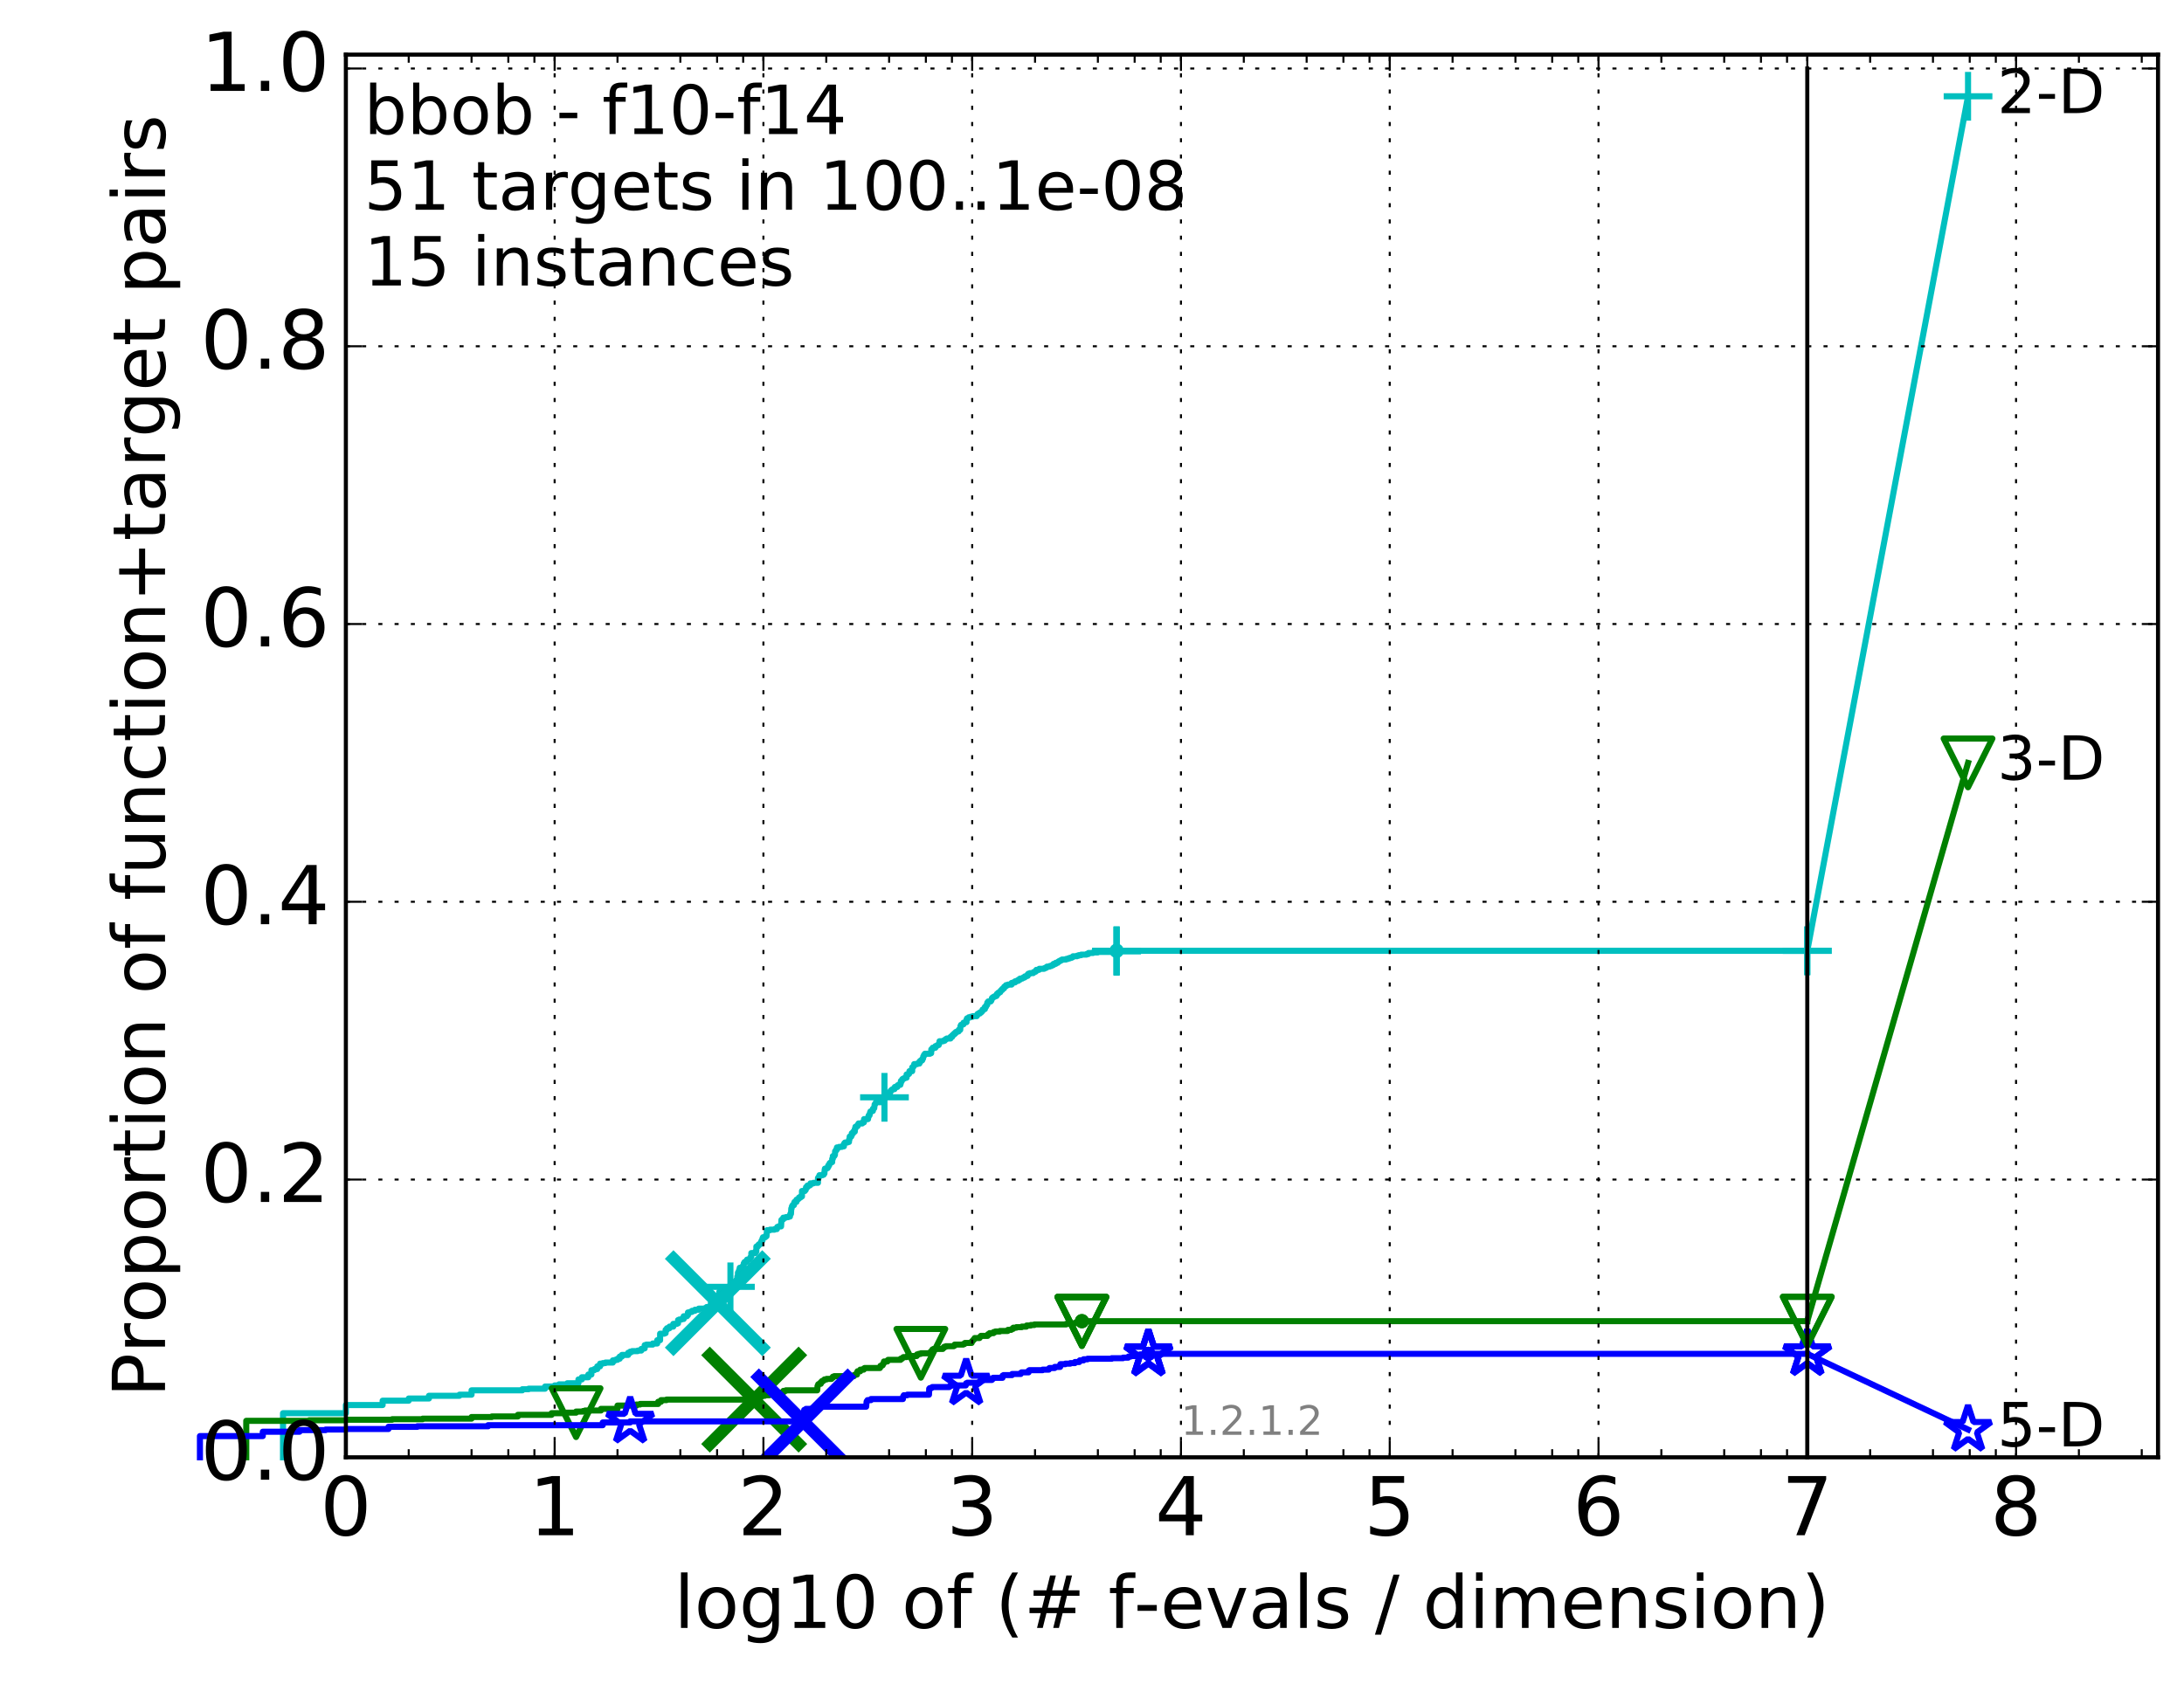 <?xml version="1.0" encoding="utf-8" standalone="no"?>
<!DOCTYPE svg PUBLIC "-//W3C//DTD SVG 1.1//EN"
  "http://www.w3.org/Graphics/SVG/1.1/DTD/svg11.dtd">
<!-- Created with matplotlib (http://matplotlib.org/) -->
<svg height="415pt" version="1.1" viewBox="0 0 538 415" width="538pt" xmlns="http://www.w3.org/2000/svg" xmlns:xlink="http://www.w3.org/1999/xlink">
 <defs>
  <style type="text/css">
*{stroke-linecap:butt;stroke-linejoin:round;stroke-miterlimit:100000;}
  </style>
 </defs>
 <g id="figure_1">
  <g id="patch_1">
   <path d="M 0 415.456 
L 538.8 415.456 
L 538.8 0 
L 0 0 
z
" style="fill:#ffffff;"/>
  </g>
  <g id="axes_1">
   <g id="patch_2">
    <path d="M 85.2 359.056 
L 531.6 359.056 
L 531.6 13.456 
L 85.2 13.456 
z
" style="fill:#ffffff;"/>
   </g>
   <g id="line2d_1">
    <defs>
     <path d="M 0 1.5 
C 0.398 1.5 0.779 1.342 1.061 1.061 
C 1.342 0.779 1.5 0.398 1.5 0 
C 1.5 -0.398 1.342 -0.779 1.061 -1.061 
C 0.779 -1.342 0.398 -1.5 0 -1.5 
C -0.398 -1.5 -0.779 -1.342 -1.061 -1.061 
C -1.342 -0.779 -1.5 -0.398 -1.5 0 
C -1.5 0.398 -1.342 0.779 -1.061 1.061 
C -0.779 1.342 -0.398 1.5 0 1.5 
z
" id="m37ab96f436" style="stroke:#00bfbf;stroke-width:0.5;"/>
    </defs>
    <g>
     <use style="fill:#00bfbf;stroke:#00bfbf;stroke-width:0.5;" x="275.059" xlink:href="#m37ab96f436" y="234.262"/>
     <use style="fill:#00bfbf;stroke:#00bfbf;stroke-width:0.5;" x="275.059" xlink:href="#m37ab96f436" y="234.262"/>
    </g>
   </g>
   <g id="line2d_2">
    <path d="M 69.718 359.056 
L 69.718 348.187 
L 85.2 348.187 
L 85.2 346.174 
L 94.256 346.174 
L 94.256 345.101 
L 100.682 345.101 
L 100.682 344.564 
L 105.665 344.564 
L 105.665 343.893 
L 113.181 343.893 
L 113.181 343.625 
L 116.163 343.625 
L 116.163 342.551 
L 128.662 342.551 
L 128.662 342.283 
L 130.203 342.283 
L 130.203 342.149 
L 134.275 342.149 
L 134.275 341.612 
L 136.629 341.612 
L 136.629 341.344 
L 137.718 341.344 
L 137.718 341.075 
L 139.75 341.075 
L 139.75 340.807 
L 142.489 340.807 
L 142.489 339.868 
L 143.331 339.868 
L 143.331 339.331 
L 144.927 339.331 
L 144.927 338.66 
L 145.685 338.66 
L 145.685 337.586 
L 146.417 337.586 
L 146.417 337.318 
L 147.126 337.318 
L 147.126 336.647 
L 147.813 336.647 
L 147.813 335.976 
L 148.48 335.976 
L 148.48 335.842 
L 149.128 335.842 
L 149.128 335.708 
L 150.964 335.708 
L 150.964 335.171 
L 151.545 335.171 
L 151.545 335.037 
L 152.11 335.037 
L 152.11 334.768 
L 152.662 334.768 
L 152.662 334.232 
L 153.2 334.232 
L 153.2 333.829 
L 154.741 333.829 
L 154.741 333.292 
L 155.232 333.292 
L 155.232 333.024 
L 155.712 333.024 
L 155.712 332.89 
L 157.094 332.89 
L 157.094 332.756 
L 157.97 332.756 
L 157.97 332.353 
L 158.396 332.353 
L 158.396 332.219 
L 158.813 332.219 
L 158.813 331.414 
L 159.223 331.414 
L 159.223 331.28 
L 160.791 331.28 
L 160.791 331.011 
L 161.899 331.011 
L 161.899 330.206 
L 162.608 330.206 
L 162.608 328.596 
L 163.631 328.596 
L 163.631 328.462 
L 163.962 328.462 
L 163.962 327.656 
L 164.288 327.656 
L 164.288 327.254 
L 164.926 327.254 
L 164.926 326.851 
L 165.85 326.851 
L 165.85 326.18 
L 166.738 326.18 
L 166.738 326.046 
L 167.026 326.046 
L 167.026 325.241 
L 167.311 325.241 
L 167.311 325.107 
L 167.869 325.107 
L 167.869 324.973 
L 168.414 324.973 
L 168.414 324.302 
L 169.207 324.302 
L 169.207 324.033 
L 169.465 324.033 
L 169.465 323.362 
L 169.973 323.362 
L 169.973 323.228 
L 170.469 323.228 
L 170.469 322.96 
L 171.194 322.96 
L 171.194 322.692 
L 172.124 322.692 
L 172.124 322.423 
L 173.665 322.423 
L 173.665 322.289 
L 174.087 322.289 
L 174.087 322.021 
L 174.906 322.021 
L 174.906 321.886 
L 175.107 321.886 
L 175.107 321.081 
L 177.017 321.081 
L 177.017 320.008 
L 177.199 320.008 
L 177.199 318.263 
L 177.38 318.263 
L 177.38 317.995 
L 177.56 317.995 
L 177.56 317.861 
L 177.738 317.861 
L 177.738 317.592 
L 178.089 317.592 
L 178.089 317.458 
L 178.263 317.458 
L 178.263 317.324 
L 179.278 317.324 
L 179.278 317.056 
L 179.931 317.056 
L 179.931 316.921 
L 180.25 316.921 
L 180.25 316.653 
L 180.408 316.653 
L 180.408 316.519 
L 181.18 316.519 
L 181.18 315.982 
L 181.332 315.982 
L 181.332 315.445 
L 181.632 315.445 
L 181.632 314.506 
L 181.78 314.506 
L 181.78 313.567 
L 181.928 313.567 
L 181.928 313.298 
L 182.074 313.298 
L 182.074 312.896 
L 182.22 312.896 
L 182.22 312.359 
L 182.933 312.359 
L 182.933 311.957 
L 183.212 311.957 
L 183.212 311.286 
L 183.351 311.286 
L 183.351 311.017 
L 183.488 311.017 
L 183.488 310.883 
L 184.03 310.883 
L 184.03 310.346 
L 184.558 310.346 
L 184.558 310.212 
L 184.688 310.212 
L 184.688 310.078 
L 184.818 310.078 
L 184.818 309.81 
L 184.947 309.81 
L 184.947 309.675 
L 185.075 309.675 
L 185.075 308.736 
L 186.073 308.736 
L 186.073 308.333 
L 186.316 308.333 
L 186.316 307.126 
L 186.675 307.126 
L 186.675 306.857 
L 186.911 306.857 
L 186.911 306.589 
L 187.145 306.589 
L 187.145 306.455 
L 187.492 306.455 
L 187.492 305.918 
L 187.606 305.918 
L 187.606 305.65 
L 187.833 305.65 
L 187.833 305.113 
L 187.945 305.113 
L 187.945 304.845 
L 188.499 304.845 
L 188.499 304.576 
L 188.826 304.576 
L 188.933 303.1 
L 189.672 303.1 
L 189.672 302.966 
L 190.787 302.966 
L 190.787 302.832 
L 191.372 302.832 
L 191.468 302.295 
L 191.754 302.295 
L 191.754 302.161 
L 192.407 302.161 
L 192.499 300.551 
L 192.771 300.551 
L 192.771 300.416 
L 192.952 300.416 
L 192.952 300.014 
L 193.571 300.014 
L 193.571 299.88 
L 194.173 299.88 
L 194.173 299.745 
L 194.594 299.745 
L 194.677 299.075 
L 194.843 299.075 
L 194.925 297.733 
L 195.007 297.733 
L 195.088 297.196 
L 195.17 297.196 
L 195.251 296.928 
L 195.572 296.928 
L 195.652 296.257 
L 195.731 296.257 
L 195.731 296.122 
L 196.202 296.122 
L 196.202 295.586 
L 196.51 295.586 
L 196.51 295.451 
L 196.662 295.451 
L 196.662 295.317 
L 196.813 295.317 
L 196.813 295.049 
L 197.188 295.049 
L 197.188 294.781 
L 197.556 294.781 
L 197.556 293.439 
L 198.274 293.439 
L 198.274 293.17 
L 198.485 293.17 
L 198.555 292.499 
L 198.901 292.499 
L 198.901 292.097 
L 199.444 292.097 
L 199.444 291.963 
L 199.644 291.963 
L 199.644 291.56 
L 200.364 291.56 
L 200.364 291.426 
L 201.494 291.426 
L 201.494 290.218 
L 201.676 290.218 
L 201.676 289.95 
L 201.797 289.95 
L 201.858 289.547 
L 202.627 289.547 
L 202.627 289.413 
L 202.916 289.413 
L 202.916 289.145 
L 203.087 289.145 
L 203.144 288.205 
L 203.201 288.205 
L 203.201 287.937 
L 203.594 287.937 
L 203.594 287.803 
L 203.871 287.803 
L 203.871 287.534 
L 204.036 287.534 
L 204.036 287.132 
L 204.253 287.132 
L 204.361 286.595 
L 204.522 286.595 
L 204.522 286.461 
L 204.735 286.461 
L 204.735 286.327 
L 204.998 286.327 
L 204.998 285.522 
L 205.154 285.522 
L 205.154 284.851 
L 205.515 284.851 
L 205.515 284.582 
L 205.667 284.582 
L 205.718 283.643 
L 205.87 283.643 
L 205.97 283.24 
L 206.169 283.24 
L 206.169 282.704 
L 206.709 282.704 
L 206.709 282.569 
L 207.377 282.569 
L 207.377 282.435 
L 207.888 282.435 
L 207.934 281.764 
L 208.026 281.764 
L 208.026 281.63 
L 208.162 281.63 
L 208.162 281.496 
L 208.745 281.496 
L 208.745 281.362 
L 209.139 281.362 
L 209.183 280.691 
L 209.269 280.691 
L 209.313 280.02 
L 209.697 280.02 
L 209.782 279.752 
L 209.824 279.752 
L 209.824 279.215 
L 210.159 279.215 
L 210.2 278.812 
L 210.57 278.812 
L 210.57 278.141 
L 210.692 278.141 
L 210.732 277.605 
L 210.974 277.605 
L 210.974 277.47 
L 211.252 277.47 
L 211.331 277.068 
L 211.488 277.068 
L 211.488 276.799 
L 212.408 276.799 
L 212.445 276.531 
L 212.817 276.531 
L 212.854 275.726 
L 213.826 275.726 
L 213.861 275.189 
L 213.966 275.189 
L 214.001 274.787 
L 214.21 274.787 
L 214.314 274.116 
L 214.417 274.116 
L 214.417 273.847 
L 214.724 273.847 
L 214.724 273.713 
L 215.026 273.713 
L 215.026 273.176 
L 215.159 273.176 
L 215.159 273.042 
L 215.357 273.042 
L 215.456 272.103 
L 215.587 272.103 
L 215.652 271.834 
L 215.749 271.834 
L 215.781 271.566 
L 216.914 271.566 
L 216.914 271.298 
L 217.097 271.298 
L 217.097 271.029 
L 217.727 271.029 
L 217.757 270.627 
L 217.845 270.627 
L 217.875 270.224 
L 218.138 270.224 
L 218.224 269.956 
L 218.597 269.956 
L 218.683 269.553 
L 218.739 269.553 
L 218.824 269.285 
L 219.27 269.285 
L 219.38 268.748 
L 219.572 268.748 
L 219.68 268.48 
L 219.869 268.48 
L 219.869 268.346 
L 220.348 268.346 
L 220.427 267.809 
L 221.047 267.809 
L 221.098 267.406 
L 221.326 267.406 
L 221.326 267.272 
L 221.799 267.272 
L 221.799 266.87 
L 221.922 266.87 
L 221.922 266.333 
L 222.166 266.333 
L 222.239 265.93 
L 222.383 265.93 
L 222.383 265.796 
L 222.646 265.796 
L 222.646 265.662 
L 222.905 265.662 
L 222.905 265.528 
L 223.324 265.528 
L 223.324 264.723 
L 223.757 264.723 
L 223.757 264.588 
L 223.937 264.588 
L 224.026 263.917 
L 224.708 263.917 
L 224.708 262.978 
L 224.923 262.978 
L 224.987 262.71 
L 225.115 262.71 
L 225.2 262.173 
L 225.949 262.173 
L 225.949 262.039 
L 226.495 262.039 
L 226.535 261.502 
L 226.833 261.502 
L 226.833 261.234 
L 227.184 261.234 
L 227.242 260.831 
L 227.377 260.831 
L 227.434 260.294 
L 227.549 260.294 
L 227.625 259.892 
L 227.833 259.892 
L 227.833 259.623 
L 229.095 259.623 
L 229.095 259.489 
L 229.378 259.489 
L 229.413 258.55 
L 229.64 258.55 
L 229.744 258.147 
L 230.424 258.147 
L 230.424 257.745 
L 230.74 257.745 
L 230.74 257.611 
L 230.937 257.611 
L 230.937 257.476 
L 231.246 257.476 
L 231.295 257.208 
L 231.359 257.208 
L 231.439 256.537 
L 232.365 256.537 
L 232.365 256.403 
L 232.73 256.403 
L 232.806 256.135 
L 232.986 256.135 
L 232.986 256 
L 233.223 256 
L 233.223 255.866 
L 234.15 255.866 
L 234.15 255.464 
L 234.558 255.464 
L 234.585 255.061 
L 234.765 255.061 
L 234.765 254.927 
L 235.012 254.927 
L 235.012 254.658 
L 235.324 254.658 
L 235.324 254.39 
L 235.472 254.39 
L 235.472 254.256 
L 235.803 254.256 
L 235.803 254.122 
L 236.156 254.122 
L 236.182 253.719 
L 236.542 253.719 
L 236.605 252.78 
L 236.732 252.78 
L 236.732 252.511 
L 237.033 252.511 
L 237.033 252.377 
L 237.342 252.377 
L 237.342 251.975 
L 237.672 251.975 
L 237.672 251.841 
L 238.092 251.841 
L 238.092 251.17 
L 238.21 251.17 
L 238.21 250.901 
L 238.492 250.901 
L 238.492 250.767 
L 238.655 250.767 
L 238.655 250.633 
L 239.137 250.633 
L 239.137 250.499 
L 239.63 250.499 
L 239.63 250.364 
L 240.607 250.364 
L 240.607 250.096 
L 240.798 250.096 
L 240.798 249.828 
L 240.997 249.828 
L 240.997 249.694 
L 241.411 249.694 
L 241.411 249.425 
L 241.726 249.425 
L 241.726 249.291 
L 241.857 249.291 
L 241.857 249.157 
L 241.987 249.157 
L 242.037 248.754 
L 242.265 248.754 
L 242.265 248.62 
L 242.617 248.62 
L 242.617 248.083 
L 242.878 248.083 
L 242.916 247.815 
L 243.011 247.815 
L 243.04 247.547 
L 243.211 247.547 
L 243.211 247.01 
L 243.333 247.01 
L 243.427 246.741 
L 244.046 246.741 
L 244.046 246.607 
L 244.164 246.607 
L 244.245 246.339 
L 244.281 246.339 
L 244.326 245.936 
L 244.443 245.936 
L 244.443 245.802 
L 244.63 245.802 
L 244.63 245.668 
L 244.851 245.668 
L 244.851 245.534 
L 245.121 245.534 
L 245.121 245.399 
L 245.474 245.399 
L 245.585 244.863 
L 245.889 244.863 
L 245.889 244.594 
L 246.147 244.594 
L 246.147 244.46 
L 246.403 244.46 
L 246.509 244.058 
L 246.679 244.058 
L 246.679 243.923 
L 246.881 243.923 
L 246.881 243.655 
L 247.096 243.655 
L 247.096 243.521 
L 247.333 243.521 
L 247.373 243.118 
L 247.552 243.118 
L 247.552 242.984 
L 247.831 242.984 
L 247.831 242.716 
L 248.302 242.716 
L 248.302 242.582 
L 249.195 242.582 
L 249.195 242.179 
L 249.617 242.179 
L 249.617 242.045 
L 250.053 242.045 
L 250.053 241.776 
L 250.46 241.776 
L 250.46 241.642 
L 250.879 241.642 
L 250.879 241.374 
L 251.272 241.374 
L 251.272 241.105 
L 251.825 241.105 
L 251.825 240.971 
L 252.055 240.971 
L 252.055 240.837 
L 252.415 240.837 
L 252.446 240.569 
L 252.812 240.569 
L 252.812 240.435 
L 253.159 240.435 
L 253.19 240.032 
L 253.328 240.032 
L 253.328 239.898 
L 253.71 239.898 
L 253.71 239.764 
L 254.505 239.764 
L 254.607 239.495 
L 254.939 239.495 
L 254.939 239.361 
L 255.184 239.361 
L 255.283 238.958 
L 255.94 238.958 
L 256.009 238.69 
L 257.197 238.69 
L 257.197 238.556 
L 257.493 238.556 
L 257.493 238.422 
L 257.801 238.422 
L 257.801 238.288 
L 257.913 238.288 
L 257.913 238.153 
L 258.55 238.153 
L 258.55 238.019 
L 258.96 238.019 
L 258.96 237.885 
L 259.234 237.885 
L 259.234 237.751 
L 259.518 237.751 
L 259.518 237.482 
L 260.063 237.482 
L 260.063 237.214 
L 260.572 237.214 
L 260.65 236.946 
L 260.849 236.946 
L 260.849 236.811 
L 261.113 236.811 
L 261.113 236.677 
L 261.362 236.677 
L 261.362 236.543 
L 261.62 236.543 
L 261.62 236.409 
L 262.602 236.409 
L 262.602 236.275 
L 263.077 236.275 
L 263.077 236.141 
L 263.473 236.141 
L 263.473 236.006 
L 263.919 236.006 
L 263.919 235.872 
L 264.216 235.872 
L 264.216 235.738 
L 264.33 235.738 
L 264.33 235.604 
L 265.311 235.604 
L 265.311 235.47 
L 265.732 235.47 
L 265.732 235.335 
L 266.344 235.335 
L 266.344 235.201 
L 267.628 235.201 
L 267.628 235.067 
L 268.105 235.067 
L 268.136 234.799 
L 269.241 234.799 
L 269.241 234.664 
L 270.415 234.664 
L 270.415 234.53 
L 274.242 234.53 
L 274.242 234.396 
L 275.059 234.396 
L 275.059 234.262 
L 445.2 234.262 
L 445.2 234.262 
" style="fill:none;stroke:#00bfbf;stroke-linecap:square;stroke-width:1.5;"/>
   </g>
   <g id="line2d_3">
    <defs>
     <path d="M -6 0 
L 6 0 
M 0 6 
L 0 -6 
" id="mfc5ec52852" style="stroke:#00bfbf;stroke-width:1.5;"/>
    </defs>
    <g>
     <use style="fill:none;stroke:#00bfbf;stroke-width:1.5;" x="179.931" xlink:href="#mfc5ec52852" y="317.056"/>
     <use style="fill:none;stroke:#00bfbf;stroke-width:1.5;" x="217.875" xlink:href="#mfc5ec52852" y="270.358"/>
     <use style="fill:none;stroke:#00bfbf;stroke-width:1.5;" x="275.059" xlink:href="#mfc5ec52852" y="234.396"/>
     <use style="fill:none;stroke:#00bfbf;stroke-width:1.5;" x="275.059" xlink:href="#mfc5ec52852" y="234.262"/>
     <use style="fill:none;stroke:#00bfbf;stroke-width:1.5;" x="275.059" xlink:href="#mfc5ec52852" y="234.262"/>
     <use style="fill:none;stroke:#00bfbf;stroke-width:1.5;" x="445.2" xlink:href="#mfc5ec52852" y="234.262"/>
    </g>
   </g>
   <g id="line2d_4"/>
   <g id="line2d_5">
    <path clip-path="url(#p703ff91340)" d="M 176.833 321.081 
" style="fill:none;stroke:#00bfbf;stroke-linecap:square;"/>
    <defs>
     <path d="M -12 12 
L 12 -12 
M -12 -12 
L 12 12 
" id="m28224ab367" style="stroke:#00bfbf;stroke-width:3.0;"/>
    </defs>
    <g clip-path="url(#p703ff91340)">
     <use style="fill:#00bfbf;stroke:#00bfbf;stroke-width:3.0;" x="176.833" xlink:href="#m28224ab367" y="321.081"/>
    </g>
   </g>
   <g id="line2d_6">
    <defs>
     <path d="M 0 1.5 
C 0.398 1.5 0.779 1.342 1.061 1.061 
C 1.342 0.779 1.5 0.398 1.5 0 
C 1.5 -0.398 1.342 -0.779 1.061 -1.061 
C 0.779 -1.342 0.398 -1.5 0 -1.5 
C -0.398 -1.5 -0.779 -1.342 -1.061 -1.061 
C -1.342 -0.779 -1.5 -0.398 -1.5 0 
C -1.5 0.398 -1.342 0.779 -1.061 1.061 
C -0.779 1.342 -0.398 1.5 0 1.5 
z
" id="m348f7e054f" style="stroke:#008000;stroke-width:0.5;"/>
    </defs>
    <g>
     <use style="fill:#008000;stroke:#008000;stroke-width:0.5;" x="266.512" xlink:href="#m348f7e054f" y="325.509"/>
     <use style="fill:#008000;stroke:#008000;stroke-width:0.5;" x="266.512" xlink:href="#m348f7e054f" y="325.509"/>
    </g>
   </g>
   <g id="line2d_7">
    <path d="M 60.662 359.056 
L 60.662 350.066 
L 76.144 350.066 
L 76.144 349.932 
L 85.2 349.932 
L 85.2 349.797 
L 96.609 349.797 
L 96.609 349.663 
L 104.125 349.663 
L 104.125 349.529 
L 116.163 349.529 
L 116.163 349.126 
L 121.147 349.126 
L 121.147 348.992 
L 127.572 348.992 
L 127.572 348.59 
L 135.871 348.59 
L 135.871 348.187 
L 139.424 348.187 
L 139.424 348.053 
L 141.908 348.053 
L 141.908 347.785 
L 143.606 347.785 
L 143.606 347.65 
L 144.144 347.65 
L 144.144 347.516 
L 148.038 347.516 
L 148.038 347.114 
L 152.11 347.114 
L 152.11 346.309 
L 156.794 346.309 
L 156.794 346.04 
L 157.682 346.04 
L 157.682 345.906 
L 162.137 345.906 
L 162.137 345.369 
L 162.839 345.369 
L 162.839 344.967 
L 164.18 344.967 
L 164.18 344.832 
L 185.869 344.832 
L 185.869 344.162 
L 186.195 344.162 
L 186.195 344.027 
L 186.754 344.027 
L 186.754 343.893 
L 188.426 343.893 
L 188.426 343.759 
L 189.568 343.759 
L 189.568 343.625 
L 190.253 343.625 
L 190.253 343.491 
L 191.372 343.491 
L 191.372 343.222 
L 192.437 343.222 
L 192.437 343.088 
L 192.981 343.088 
L 192.981 342.685 
L 193.571 342.685 
L 193.571 342.551 
L 201.309 342.551 
L 201.391 341.478 
L 201.473 341.478 
L 201.555 341.075 
L 201.757 341.075 
L 201.757 340.941 
L 202.196 340.941 
L 202.196 340.538 
L 202.432 340.538 
L 202.471 340.27 
L 202.781 340.27 
L 202.781 340.136 
L 202.935 340.136 
L 202.935 340.002 
L 203.087 340.002 
L 203.087 339.868 
L 203.613 339.868 
L 203.613 339.733 
L 204.84 339.733 
L 204.945 339.465 
L 205.154 339.465 
L 205.154 339.197 
L 205.498 339.197 
L 205.498 339.062 
L 210.352 339.062 
L 210.352 338.794 
L 210.651 338.794 
L 210.651 338.66 
L 211.107 338.66 
L 211.107 338.123 
L 211.239 338.123 
L 211.239 337.855 
L 211.914 337.855 
L 211.914 337.452 
L 212.768 337.452 
L 212.768 337.184 
L 212.988 337.184 
L 212.988 337.05 
L 216.77 337.05 
L 216.77 336.781 
L 216.893 336.781 
L 216.893 336.513 
L 217.218 336.513 
L 217.218 336.379 
L 217.439 336.379 
L 217.439 336.11 
L 217.579 336.11 
L 217.599 335.842 
L 217.757 335.842 
L 217.757 335.439 
L 218.607 335.439 
L 218.607 335.171 
L 218.777 335.171 
L 218.777 335.037 
L 221.849 335.037 
L 221.849 334.768 
L 222.206 334.768 
L 222.206 334.634 
L 222.351 334.634 
L 222.351 334.5 
L 222.543 334.5 
L 222.543 334.366 
L 223.37 334.366 
L 223.37 334.232 
L 223.523 334.232 
L 223.523 334.097 
L 225.819 334.097 
L 225.902 333.695 
L 226.322 333.695 
L 226.322 333.561 
L 226.839 333.561 
L 226.839 333.427 
L 229.26 333.427 
L 229.26 333.024 
L 229.389 333.024 
L 229.389 332.89 
L 229.645 332.89 
L 229.692 332.487 
L 229.944 332.487 
L 229.944 332.353 
L 232.241 332.353 
L 232.303 332.085 
L 232.528 332.085 
L 232.579 331.816 
L 233.011 331.816 
L 233.011 331.682 
L 234.926 331.682 
L 234.926 331.548 
L 235.171 331.548 
L 235.171 331.28 
L 237.273 331.28 
L 237.273 331.145 
L 237.591 331.145 
L 237.591 331.011 
L 237.704 331.011 
L 237.704 330.877 
L 239.351 330.877 
L 239.396 330.474 
L 239.56 330.474 
L 239.56 330.34 
L 239.686 330.34 
L 239.789 330.072 
L 239.913 330.072 
L 239.913 329.938 
L 240.059 329.938 
L 240.103 329.669 
L 241.294 329.669 
L 241.369 329.401 
L 241.52 329.401 
L 241.628 329.133 
L 243.29 329.133 
L 243.39 328.73 
L 243.78 328.73 
L 243.78 328.462 
L 244.736 328.462 
L 244.771 328.193 
L 245.179 328.193 
L 245.179 328.059 
L 246.31 328.059 
L 246.31 327.925 
L 248.237 327.925 
L 248.287 327.656 
L 249.072 327.656 
L 249.072 327.522 
L 249.308 327.522 
L 249.308 327.388 
L 249.608 327.388 
L 249.608 327.12 
L 250.375 327.12 
L 250.375 326.986 
L 251.698 326.986 
L 251.698 326.851 
L 252.836 326.851 
L 252.902 326.583 
L 253.919 326.583 
L 253.919 326.449 
L 254.829 326.449 
L 254.829 326.315 
L 262.618 326.315 
L 262.618 326.18 
L 263.282 326.18 
L 263.282 326.046 
L 264.82 326.046 
L 264.82 325.912 
L 265.276 325.912 
L 265.276 325.778 
L 265.46 325.778 
L 265.46 325.644 
L 266.512 325.644 
L 266.512 325.509 
L 445.2 325.509 
L 445.2 325.509 
" style="fill:none;stroke:#008000;stroke-linecap:square;stroke-width:1.5;"/>
   </g>
   <g id="line2d_8">
    <defs>
     <path d="M -0 6 
L 6 -6 
L -6 -6 
z
" id="m46de6447cd" style="stroke:#008000;stroke-linejoin:miter;stroke-width:1.5;"/>
    </defs>
    <g>
     <use style="fill:none;stroke:#008000;stroke-linejoin:miter;stroke-width:1.5;" x="141.908" xlink:href="#m46de6447cd" y="348.053"/>
     <use style="fill:none;stroke:#008000;stroke-linejoin:miter;stroke-width:1.5;" x="226.839" xlink:href="#m46de6447cd" y="333.427"/>
     <use style="fill:none;stroke:#008000;stroke-linejoin:miter;stroke-width:1.5;" x="266.512" xlink:href="#m46de6447cd" y="325.644"/>
     <use style="fill:none;stroke:#008000;stroke-linejoin:miter;stroke-width:1.5;" x="266.512" xlink:href="#m46de6447cd" y="325.509"/>
     <use style="fill:none;stroke:#008000;stroke-linejoin:miter;stroke-width:1.5;" x="266.512" xlink:href="#m46de6447cd" y="325.509"/>
     <use style="fill:none;stroke:#008000;stroke-linejoin:miter;stroke-width:1.5;" x="445.2" xlink:href="#m46de6447cd" y="325.509"/>
    </g>
   </g>
   <g id="line2d_9"/>
   <g id="line2d_10">
    <path clip-path="url(#p703ff91340)" d="M 185.786 344.832 
" style="fill:none;stroke:#008000;stroke-linecap:square;"/>
    <defs>
     <path d="M -12 12 
L 12 -12 
M -12 -12 
L 12 12 
" id="m5448ff9931" style="stroke:#008000;stroke-width:3.0;"/>
    </defs>
    <g clip-path="url(#p703ff91340)">
     <use style="fill:#008000;stroke:#008000;stroke-width:3.0;" x="185.786" xlink:href="#m5448ff9931" y="344.832"/>
    </g>
   </g>
   <g id="line2d_11">
    <defs>
     <path d="M 0 1.5 
C 0.398 1.5 0.779 1.342 1.061 1.061 
C 1.342 0.779 1.5 0.398 1.5 0 
C 1.5 -0.398 1.342 -0.779 1.061 -1.061 
C 0.779 -1.342 0.398 -1.5 0 -1.5 
C -0.398 -1.5 -0.779 -1.342 -1.061 -1.061 
C -1.342 -0.779 -1.5 -0.398 -1.5 0 
C -1.5 0.398 -1.342 0.779 -1.061 1.061 
C -0.779 1.342 -0.398 1.5 0 1.5 
z
" id="m1092dec5a0" style="stroke:#0000ff;stroke-width:0.5;"/>
    </defs>
    <g>
     <use style="fill:#0000ff;stroke:#0000ff;stroke-width:0.5;" x="282.897" xlink:href="#m1092dec5a0" y="333.561"/>
     <use style="fill:#0000ff;stroke:#0000ff;stroke-width:0.5;" x="282.897" xlink:href="#m1092dec5a0" y="333.561"/>
    </g>
   </g>
   <g id="line2d_12">
    <path d="M 49.253 359.056 
L 49.253 353.823 
L 64.735 353.823 
L 64.735 352.75 
L 73.791 352.75 
L 73.791 352.347 
L 80.216 352.347 
L 80.216 352.213 
L 85.2 352.213 
L 85.2 352.079 
L 95.698 352.079 
L 95.698 351.542 
L 102.81 351.542 
L 102.81 351.408 
L 120.235 351.408 
L 120.235 351.139 
L 148.48 351.139 
L 148.48 350.468 
L 155.232 350.468 
L 155.232 350.2 
L 197.903 350.2 
L 197.989 347.919 
L 198.018 347.919 
L 198.104 347.382 
L 198.555 347.382 
L 198.555 347.114 
L 200.196 347.114 
L 200.196 346.979 
L 200.961 346.979 
L 200.961 346.577 
L 213.37 346.577 
L 213.471 345.369 
L 213.514 345.369 
L 213.514 345.235 
L 213.699 345.235 
L 213.699 344.967 
L 214.547 344.967 
L 214.547 344.698 
L 222.422 344.698 
L 222.489 344.027 
L 222.641 344.027 
L 222.641 343.759 
L 223.489 343.759 
L 223.489 343.625 
L 228.845 343.625 
L 228.895 342.149 
L 229.01 342.149 
L 229.01 342.015 
L 229.441 342.015 
L 229.441 341.88 
L 229.65 341.88 
L 229.65 341.746 
L 233.827 341.746 
L 233.827 341.612 
L 233.959 341.612 
L 233.959 341.478 
L 234.305 341.478 
L 234.305 341.344 
L 237.903 341.344 
L 238.008 340.807 
L 238.298 340.807 
L 238.298 340.673 
L 241.341 340.673 
L 241.345 340.27 
L 241.683 340.27 
L 241.683 340.136 
L 241.805 340.136 
L 241.805 340.002 
L 244.323 340.002 
L 244.326 339.733 
L 244.623 339.733 
L 244.623 339.465 
L 246.953 339.465 
L 246.975 338.928 
L 247.22 338.928 
L 247.22 338.794 
L 249.306 338.794 
L 249.326 338.526 
L 251.434 338.526 
L 251.453 338.257 
L 251.653 338.257 
L 251.653 338.123 
L 253.378 338.123 
L 253.378 337.721 
L 253.578 337.721 
L 253.578 337.586 
L 256.835 337.586 
L 256.835 337.452 
L 258.361 337.452 
L 258.374 337.184 
L 258.522 337.184 
L 258.522 337.05 
L 259.815 337.05 
L 259.815 336.781 
L 261.156 336.781 
L 261.195 336.11 
L 262.433 336.11 
L 262.433 335.976 
L 263.651 335.976 
L 263.651 335.842 
L 264.786 335.842 
L 264.796 335.574 
L 265.876 335.574 
L 265.876 335.305 
L 265.99 335.305 
L 265.99 335.171 
L 266.924 335.171 
L 266.924 334.903 
L 267.907 334.903 
L 267.907 334.768 
L 273.864 334.768 
L 273.864 334.634 
L 276.637 334.634 
L 276.637 334.5 
L 277.919 334.5 
L 277.981 334.232 
L 278.526 334.232 
L 278.526 334.097 
L 279.701 334.097 
L 279.701 333.963 
L 280.272 333.963 
L 280.272 333.829 
L 280.823 333.829 
L 280.823 333.695 
L 282.897 333.695 
L 282.897 333.561 
L 445.2 333.561 
L 445.2 333.561 
" style="fill:none;stroke:#0000ff;stroke-linecap:square;stroke-width:1.5;"/>
   </g>
   <g id="line2d_13">
    <defs>
     <path d="M 0 -6 
L -1.347 -1.854 
L -5.706 -1.854 
L -2.18 0.708 
L -3.527 4.854 
L -0 2.292 
L 3.527 4.854 
L 2.18 0.708 
L 5.706 -1.854 
L 1.347 -1.854 
z
" id="m267b15f344" style="stroke:#0000ff;stroke-linejoin:bevel;stroke-width:1.5;"/>
    </defs>
    <g>
     <use style="fill:none;stroke:#0000ff;stroke-linejoin:bevel;stroke-width:1.5;" x="155.232" xlink:href="#m267b15f344" y="350.2"/>
     <use style="fill:none;stroke:#0000ff;stroke-linejoin:bevel;stroke-width:1.5;" x="238.008" xlink:href="#m267b15f344" y="340.807"/>
     <use style="fill:none;stroke:#0000ff;stroke-linejoin:bevel;stroke-width:1.5;" x="282.897" xlink:href="#m267b15f344" y="333.695"/>
     <use style="fill:none;stroke:#0000ff;stroke-linejoin:bevel;stroke-width:1.5;" x="282.897" xlink:href="#m267b15f344" y="333.561"/>
     <use style="fill:none;stroke:#0000ff;stroke-linejoin:bevel;stroke-width:1.5;" x="282.897" xlink:href="#m267b15f344" y="333.561"/>
     <use style="fill:none;stroke:#0000ff;stroke-linejoin:bevel;stroke-width:1.5;" x="445.2" xlink:href="#m267b15f344" y="333.561"/>
    </g>
   </g>
   <g id="line2d_14"/>
   <g id="line2d_15">
    <path clip-path="url(#p703ff91340)" d="M 197.874 350.2 
" style="fill:none;stroke:#0000ff;stroke-linecap:square;"/>
    <defs>
     <path d="M -12 12 
L 12 -12 
M -12 -12 
L 12 12 
" id="m7f577a6534" style="stroke:#0000ff;stroke-width:3.0;"/>
    </defs>
    <g clip-path="url(#p703ff91340)">
     <use style="fill:#0000ff;stroke:#0000ff;stroke-width:3.0;" x="197.874" xlink:href="#m7f577a6534" y="350.2"/>
    </g>
   </g>
   <g id="line2d_16">
    <path d="M 445.2 333.561 
L 484.8 352.213 
" style="fill:none;stroke:#0000ff;stroke-linecap:square;stroke-width:1.5;"/>
    <g>
     <use style="fill:none;stroke:#0000ff;stroke-linejoin:bevel;stroke-width:1.5;" x="445.2" xlink:href="#m267b15f344" y="333.561"/>
     <use style="fill:none;stroke:#0000ff;stroke-linejoin:bevel;stroke-width:1.5;" x="484.8" xlink:href="#m267b15f344" y="352.213"/>
    </g>
   </g>
   <g id="line2d_17">
    <path d="M 445.2 325.509 
L 484.8 187.967 
" style="fill:none;stroke:#008000;stroke-linecap:square;stroke-width:1.5;"/>
    <g>
     <use style="fill:none;stroke:#008000;stroke-linejoin:miter;stroke-width:1.5;" x="445.2" xlink:href="#m46de6447cd" y="325.509"/>
     <use style="fill:none;stroke:#008000;stroke-linejoin:miter;stroke-width:1.5;" x="484.8" xlink:href="#m46de6447cd" y="187.967"/>
    </g>
   </g>
   <g id="line2d_18">
    <path d="M 445.2 234.262 
L 484.8 23.722 
" style="fill:none;stroke:#00bfbf;stroke-linecap:square;stroke-width:1.5;"/>
    <g>
     <use style="fill:none;stroke:#00bfbf;stroke-width:1.5;" x="445.2" xlink:href="#mfc5ec52852" y="234.262"/>
     <use style="fill:none;stroke:#00bfbf;stroke-width:1.5;" x="484.8" xlink:href="#mfc5ec52852" y="23.722"/>
    </g>
   </g>
   <g id="line2d_19">
    <path d="M 445.2 359.056 
L 445.2 16.878 
" style="fill:none;stroke:#000000;stroke-linecap:square;"/>
   </g>
   <g id="patch_3">
    <path d="M 85.2 13.456 
L 531.6 13.456 
" style="fill:none;stroke:#000000;stroke-linecap:square;stroke-linejoin:miter;"/>
   </g>
   <g id="patch_4">
    <path d="M 531.6 359.056 
L 531.6 13.456 
" style="fill:none;stroke:#000000;stroke-linecap:square;stroke-linejoin:miter;"/>
   </g>
   <g id="patch_5">
    <path d="M 85.2 359.056 
L 531.6 359.056 
" style="fill:none;stroke:#000000;stroke-linecap:square;stroke-linejoin:miter;"/>
   </g>
   <g id="patch_6">
    <path d="M 85.2 359.056 
L 85.2 13.456 
" style="fill:none;stroke:#000000;stroke-linecap:square;stroke-linejoin:miter;"/>
   </g>
   <g id="matplotlib.axis_1">
    <g id="xtick_1">
     <g id="line2d_20">
      <path clip-path="url(#p703ff91340)" d="M 85.2 359.056 
L 85.2 13.456 
" style="fill:none;stroke:#000000;stroke-dasharray:1,3;stroke-dashoffset:0.0;stroke-width:0.5;"/>
     </g>
     <g id="line2d_21">
      <defs>
       <path d="M 0 0 
L 0 -4 
" id="m3b47cb5ea4" style="stroke:#000000;stroke-width:0.5;"/>
      </defs>
      <g>
       <use style="stroke:#000000;stroke-width:0.5;" x="85.2" xlink:href="#m3b47cb5ea4" y="359.056"/>
      </g>
     </g>
     <g id="line2d_22">
      <defs>
       <path d="M 0 0 
L 0 4 
" id="m419d7ee8e2" style="stroke:#000000;stroke-width:0.5;"/>
      </defs>
      <g>
       <use style="stroke:#000000;stroke-width:0.5;" x="85.2" xlink:href="#m419d7ee8e2" y="13.456"/>
      </g>
     </g>
     <g id="text_1">
      <!-- 0 -->
      <defs>
       <path d="M 31.781 66.406 
Q 24.172 66.406 20.328 58.906 
Q 16.5 51.422 16.5 36.375 
Q 16.5 21.391 20.328 13.891 
Q 24.172 6.391 31.781 6.391 
Q 39.453 6.391 43.281 13.891 
Q 47.125 21.391 47.125 36.375 
Q 47.125 51.422 43.281 58.906 
Q 39.453 66.406 31.781 66.406 
M 31.781 74.219 
Q 44.047 74.219 50.516 64.516 
Q 56.984 54.828 56.984 36.375 
Q 56.984 17.969 50.516 8.266 
Q 44.047 -1.422 31.781 -1.422 
Q 19.531 -1.422 13.062 8.266 
Q 6.594 17.969 6.594 36.375 
Q 6.594 54.828 13.062 64.516 
Q 19.531 74.219 31.781 74.219 
" id="BitstreamVeraSans-Roman-30"/>
      </defs>
      <g transform="translate(78.838 378.253)scale(0.2 -0.2)">
       <use xlink:href="#BitstreamVeraSans-Roman-30"/>
      </g>
     </g>
    </g>
    <g id="xtick_2">
     <g id="line2d_23">
      <path clip-path="url(#p703ff91340)" d="M 136.629 359.056 
L 136.629 13.456 
" style="fill:none;stroke:#000000;stroke-dasharray:1,3;stroke-dashoffset:0.0;stroke-width:0.5;"/>
     </g>
     <g id="line2d_24">
      <g>
       <use style="stroke:#000000;stroke-width:0.5;" x="136.629" xlink:href="#m3b47cb5ea4" y="359.056"/>
      </g>
     </g>
     <g id="line2d_25">
      <g>
       <use style="stroke:#000000;stroke-width:0.5;" x="136.629" xlink:href="#m419d7ee8e2" y="13.456"/>
      </g>
     </g>
     <g id="text_2">
      <!-- 1 -->
      <defs>
       <path d="M 12.406 8.297 
L 28.516 8.297 
L 28.516 63.922 
L 10.984 60.406 
L 10.984 69.391 
L 28.422 72.906 
L 38.281 72.906 
L 38.281 8.297 
L 54.391 8.297 
L 54.391 0 
L 12.406 0 
z
" id="BitstreamVeraSans-Roman-31"/>
      </defs>
      <g transform="translate(130.266 378.253)scale(0.2 -0.2)">
       <use xlink:href="#BitstreamVeraSans-Roman-31"/>
      </g>
     </g>
    </g>
    <g id="xtick_3">
     <g id="line2d_26">
      <path clip-path="url(#p703ff91340)" d="M 188.057 359.056 
L 188.057 13.456 
" style="fill:none;stroke:#000000;stroke-dasharray:1,3;stroke-dashoffset:0.0;stroke-width:0.5;"/>
     </g>
     <g id="line2d_27">
      <g>
       <use style="stroke:#000000;stroke-width:0.5;" x="188.057" xlink:href="#m3b47cb5ea4" y="359.056"/>
      </g>
     </g>
     <g id="line2d_28">
      <g>
       <use style="stroke:#000000;stroke-width:0.5;" x="188.057" xlink:href="#m419d7ee8e2" y="13.456"/>
      </g>
     </g>
     <g id="text_3">
      <!-- 2 -->
      <defs>
       <path d="M 19.188 8.297 
L 53.609 8.297 
L 53.609 0 
L 7.328 0 
L 7.328 8.297 
Q 12.938 14.109 22.625 23.891 
Q 32.328 33.688 34.812 36.531 
Q 39.547 41.844 41.422 45.531 
Q 43.312 49.219 43.312 52.781 
Q 43.312 58.594 39.234 62.25 
Q 35.156 65.922 28.609 65.922 
Q 23.969 65.922 18.812 64.312 
Q 13.672 62.703 7.812 59.422 
L 7.812 69.391 
Q 13.766 71.781 18.938 73 
Q 24.125 74.219 28.422 74.219 
Q 39.75 74.219 46.484 68.547 
Q 53.219 62.891 53.219 53.422 
Q 53.219 48.922 51.531 44.891 
Q 49.859 40.875 45.406 35.406 
Q 44.188 33.984 37.641 27.219 
Q 31.109 20.453 19.188 8.297 
" id="BitstreamVeraSans-Roman-32"/>
      </defs>
      <g transform="translate(181.695 378.253)scale(0.2 -0.2)">
       <use xlink:href="#BitstreamVeraSans-Roman-32"/>
      </g>
     </g>
    </g>
    <g id="xtick_4">
     <g id="line2d_29">
      <path clip-path="url(#p703ff91340)" d="M 239.486 359.056 
L 239.486 13.456 
" style="fill:none;stroke:#000000;stroke-dasharray:1,3;stroke-dashoffset:0.0;stroke-width:0.5;"/>
     </g>
     <g id="line2d_30">
      <g>
       <use style="stroke:#000000;stroke-width:0.5;" x="239.486" xlink:href="#m3b47cb5ea4" y="359.056"/>
      </g>
     </g>
     <g id="line2d_31">
      <g>
       <use style="stroke:#000000;stroke-width:0.5;" x="239.486" xlink:href="#m419d7ee8e2" y="13.456"/>
      </g>
     </g>
     <g id="text_4">
      <!-- 3 -->
      <defs>
       <path d="M 40.578 39.312 
Q 47.656 37.797 51.625 33 
Q 55.609 28.219 55.609 21.188 
Q 55.609 10.406 48.188 4.484 
Q 40.766 -1.422 27.094 -1.422 
Q 22.516 -1.422 17.656 -0.516 
Q 12.797 0.391 7.625 2.203 
L 7.625 11.719 
Q 11.719 9.328 16.594 8.109 
Q 21.484 6.891 26.812 6.891 
Q 36.078 6.891 40.938 10.547 
Q 45.797 14.203 45.797 21.188 
Q 45.797 27.641 41.281 31.266 
Q 36.766 34.906 28.719 34.906 
L 20.219 34.906 
L 20.219 43.016 
L 29.109 43.016 
Q 36.375 43.016 40.234 45.922 
Q 44.094 48.828 44.094 54.297 
Q 44.094 59.906 40.109 62.906 
Q 36.141 65.922 28.719 65.922 
Q 24.656 65.922 20.016 65.031 
Q 15.375 64.156 9.812 62.312 
L 9.812 71.094 
Q 15.438 72.656 20.344 73.438 
Q 25.25 74.219 29.594 74.219 
Q 40.828 74.219 47.359 69.109 
Q 53.906 64.016 53.906 55.328 
Q 53.906 49.266 50.438 45.094 
Q 46.969 40.922 40.578 39.312 
" id="BitstreamVeraSans-Roman-33"/>
      </defs>
      <g transform="translate(233.123 378.253)scale(0.2 -0.2)">
       <use xlink:href="#BitstreamVeraSans-Roman-33"/>
      </g>
     </g>
    </g>
    <g id="xtick_5">
     <g id="line2d_32">
      <path clip-path="url(#p703ff91340)" d="M 290.914 359.056 
L 290.914 13.456 
" style="fill:none;stroke:#000000;stroke-dasharray:1,3;stroke-dashoffset:0.0;stroke-width:0.5;"/>
     </g>
     <g id="line2d_33">
      <g>
       <use style="stroke:#000000;stroke-width:0.5;" x="290.914" xlink:href="#m3b47cb5ea4" y="359.056"/>
      </g>
     </g>
     <g id="line2d_34">
      <g>
       <use style="stroke:#000000;stroke-width:0.5;" x="290.914" xlink:href="#m419d7ee8e2" y="13.456"/>
      </g>
     </g>
     <g id="text_5">
      <!-- 4 -->
      <defs>
       <path d="M 37.797 64.312 
L 12.891 25.391 
L 37.797 25.391 
z
M 35.203 72.906 
L 47.609 72.906 
L 47.609 25.391 
L 58.016 25.391 
L 58.016 17.188 
L 47.609 17.188 
L 47.609 0 
L 37.797 0 
L 37.797 17.188 
L 4.891 17.188 
L 4.891 26.703 
z
" id="BitstreamVeraSans-Roman-34"/>
      </defs>
      <g transform="translate(284.552 378.253)scale(0.2 -0.2)">
       <use xlink:href="#BitstreamVeraSans-Roman-34"/>
      </g>
     </g>
    </g>
    <g id="xtick_6">
     <g id="line2d_35">
      <path clip-path="url(#p703ff91340)" d="M 342.343 359.056 
L 342.343 13.456 
" style="fill:none;stroke:#000000;stroke-dasharray:1,3;stroke-dashoffset:0.0;stroke-width:0.5;"/>
     </g>
     <g id="line2d_36">
      <g>
       <use style="stroke:#000000;stroke-width:0.5;" x="342.343" xlink:href="#m3b47cb5ea4" y="359.056"/>
      </g>
     </g>
     <g id="line2d_37">
      <g>
       <use style="stroke:#000000;stroke-width:0.5;" x="342.343" xlink:href="#m419d7ee8e2" y="13.456"/>
      </g>
     </g>
     <g id="text_6">
      <!-- 5 -->
      <defs>
       <path d="M 10.797 72.906 
L 49.516 72.906 
L 49.516 64.594 
L 19.828 64.594 
L 19.828 46.734 
Q 21.969 47.469 24.109 47.828 
Q 26.266 48.188 28.422 48.188 
Q 40.625 48.188 47.75 41.5 
Q 54.891 34.812 54.891 23.391 
Q 54.891 11.625 47.562 5.094 
Q 40.234 -1.422 26.906 -1.422 
Q 22.312 -1.422 17.547 -0.641 
Q 12.797 0.141 7.719 1.703 
L 7.719 11.625 
Q 12.109 9.234 16.797 8.062 
Q 21.484 6.891 26.703 6.891 
Q 35.156 6.891 40.078 11.328 
Q 45.016 15.766 45.016 23.391 
Q 45.016 31 40.078 35.438 
Q 35.156 39.891 26.703 39.891 
Q 22.75 39.891 18.812 39.016 
Q 14.891 38.141 10.797 36.281 
z
" id="BitstreamVeraSans-Roman-35"/>
      </defs>
      <g transform="translate(335.98 378.253)scale(0.2 -0.2)">
       <use xlink:href="#BitstreamVeraSans-Roman-35"/>
      </g>
     </g>
    </g>
    <g id="xtick_7">
     <g id="line2d_38">
      <path clip-path="url(#p703ff91340)" d="M 393.771 359.056 
L 393.771 13.456 
" style="fill:none;stroke:#000000;stroke-dasharray:1,3;stroke-dashoffset:0.0;stroke-width:0.5;"/>
     </g>
     <g id="line2d_39">
      <g>
       <use style="stroke:#000000;stroke-width:0.5;" x="393.771" xlink:href="#m3b47cb5ea4" y="359.056"/>
      </g>
     </g>
     <g id="line2d_40">
      <g>
       <use style="stroke:#000000;stroke-width:0.5;" x="393.771" xlink:href="#m419d7ee8e2" y="13.456"/>
      </g>
     </g>
     <g id="text_7">
      <!-- 6 -->
      <defs>
       <path d="M 33.016 40.375 
Q 26.375 40.375 22.484 35.828 
Q 18.609 31.297 18.609 23.391 
Q 18.609 15.531 22.484 10.953 
Q 26.375 6.391 33.016 6.391 
Q 39.656 6.391 43.531 10.953 
Q 47.406 15.531 47.406 23.391 
Q 47.406 31.297 43.531 35.828 
Q 39.656 40.375 33.016 40.375 
M 52.594 71.297 
L 52.594 62.312 
Q 48.875 64.062 45.094 64.984 
Q 41.312 65.922 37.594 65.922 
Q 27.828 65.922 22.672 59.328 
Q 17.531 52.734 16.797 39.406 
Q 19.672 43.656 24.016 45.922 
Q 28.375 48.188 33.594 48.188 
Q 44.578 48.188 50.953 41.516 
Q 57.328 34.859 57.328 23.391 
Q 57.328 12.156 50.688 5.359 
Q 44.047 -1.422 33.016 -1.422 
Q 20.359 -1.422 13.672 8.266 
Q 6.984 17.969 6.984 36.375 
Q 6.984 53.656 15.188 63.938 
Q 23.391 74.219 37.203 74.219 
Q 40.922 74.219 44.703 73.484 
Q 48.484 72.75 52.594 71.297 
" id="BitstreamVeraSans-Roman-36"/>
      </defs>
      <g transform="translate(387.409 378.253)scale(0.2 -0.2)">
       <use xlink:href="#BitstreamVeraSans-Roman-36"/>
      </g>
     </g>
    </g>
    <g id="xtick_8">
     <g id="line2d_41">
      <path clip-path="url(#p703ff91340)" d="M 445.2 359.056 
L 445.2 13.456 
" style="fill:none;stroke:#000000;stroke-dasharray:1,3;stroke-dashoffset:0.0;stroke-width:0.5;"/>
     </g>
     <g id="line2d_42">
      <g>
       <use style="stroke:#000000;stroke-width:0.5;" x="445.2" xlink:href="#m3b47cb5ea4" y="359.056"/>
      </g>
     </g>
     <g id="line2d_43">
      <g>
       <use style="stroke:#000000;stroke-width:0.5;" x="445.2" xlink:href="#m419d7ee8e2" y="13.456"/>
      </g>
     </g>
     <g id="text_8">
      <!-- 7 -->
      <defs>
       <path d="M 8.203 72.906 
L 55.078 72.906 
L 55.078 68.703 
L 28.609 0 
L 18.312 0 
L 43.219 64.594 
L 8.203 64.594 
z
" id="BitstreamVeraSans-Roman-37"/>
      </defs>
      <g transform="translate(438.837 378.253)scale(0.2 -0.2)">
       <use xlink:href="#BitstreamVeraSans-Roman-37"/>
      </g>
     </g>
    </g>
    <g id="xtick_9">
     <g id="line2d_44">
      <path clip-path="url(#p703ff91340)" d="M 496.629 359.056 
L 496.629 13.456 
" style="fill:none;stroke:#000000;stroke-dasharray:1,3;stroke-dashoffset:0.0;stroke-width:0.5;"/>
     </g>
     <g id="line2d_45">
      <g>
       <use style="stroke:#000000;stroke-width:0.5;" x="496.629" xlink:href="#m3b47cb5ea4" y="359.056"/>
      </g>
     </g>
     <g id="line2d_46">
      <g>
       <use style="stroke:#000000;stroke-width:0.5;" x="496.629" xlink:href="#m419d7ee8e2" y="13.456"/>
      </g>
     </g>
     <g id="text_9">
      <!-- 8 -->
      <defs>
       <path d="M 31.781 34.625 
Q 24.75 34.625 20.719 30.859 
Q 16.703 27.094 16.703 20.516 
Q 16.703 13.922 20.719 10.156 
Q 24.75 6.391 31.781 6.391 
Q 38.812 6.391 42.859 10.172 
Q 46.922 13.969 46.922 20.516 
Q 46.922 27.094 42.891 30.859 
Q 38.875 34.625 31.781 34.625 
M 21.922 38.812 
Q 15.578 40.375 12.031 44.719 
Q 8.5 49.078 8.5 55.328 
Q 8.5 64.062 14.719 69.141 
Q 20.953 74.219 31.781 74.219 
Q 42.672 74.219 48.875 69.141 
Q 55.078 64.062 55.078 55.328 
Q 55.078 49.078 51.531 44.719 
Q 48 40.375 41.703 38.812 
Q 48.828 37.156 52.797 32.312 
Q 56.781 27.484 56.781 20.516 
Q 56.781 9.906 50.312 4.234 
Q 43.844 -1.422 31.781 -1.422 
Q 19.734 -1.422 13.25 4.234 
Q 6.781 9.906 6.781 20.516 
Q 6.781 27.484 10.781 32.312 
Q 14.797 37.156 21.922 38.812 
M 18.312 54.391 
Q 18.312 48.734 21.844 45.562 
Q 25.391 42.391 31.781 42.391 
Q 38.141 42.391 41.719 45.562 
Q 45.312 48.734 45.312 54.391 
Q 45.312 60.062 41.719 63.234 
Q 38.141 66.406 31.781 66.406 
Q 25.391 66.406 21.844 63.234 
Q 18.312 60.062 18.312 54.391 
" id="BitstreamVeraSans-Roman-38"/>
      </defs>
      <g transform="translate(490.266 378.253)scale(0.2 -0.2)">
       <use xlink:href="#BitstreamVeraSans-Roman-38"/>
      </g>
     </g>
    </g>
    <g id="xtick_10">
     <g id="line2d_47">
      <defs>
       <path d="M 0 0 
L 0 -2 
" id="m70d18c1a0d" style="stroke:#000000;stroke-width:0.5;"/>
      </defs>
      <g>
       <use style="stroke:#000000;stroke-width:0.5;" x="100.682" xlink:href="#m70d18c1a0d" y="359.056"/>
      </g>
     </g>
     <g id="line2d_48">
      <defs>
       <path d="M 0 0 
L 0 2 
" id="ma2465f9eea" style="stroke:#000000;stroke-width:0.5;"/>
      </defs>
      <g>
       <use style="stroke:#000000;stroke-width:0.5;" x="100.682" xlink:href="#ma2465f9eea" y="13.456"/>
      </g>
     </g>
    </g>
    <g id="xtick_11">
     <g id="line2d_49">
      <g>
       <use style="stroke:#000000;stroke-width:0.5;" x="116.163" xlink:href="#m70d18c1a0d" y="359.056"/>
      </g>
     </g>
     <g id="line2d_50">
      <g>
       <use style="stroke:#000000;stroke-width:0.5;" x="116.163" xlink:href="#ma2465f9eea" y="13.456"/>
      </g>
     </g>
    </g>
    <g id="xtick_12">
     <g id="line2d_51">
      <g>
       <use style="stroke:#000000;stroke-width:0.5;" x="125.219" xlink:href="#m70d18c1a0d" y="359.056"/>
      </g>
     </g>
     <g id="line2d_52">
      <g>
       <use style="stroke:#000000;stroke-width:0.5;" x="125.219" xlink:href="#ma2465f9eea" y="13.456"/>
      </g>
     </g>
    </g>
    <g id="xtick_13">
     <g id="line2d_53">
      <g>
       <use style="stroke:#000000;stroke-width:0.5;" x="131.645" xlink:href="#m70d18c1a0d" y="359.056"/>
      </g>
     </g>
     <g id="line2d_54">
      <g>
       <use style="stroke:#000000;stroke-width:0.5;" x="131.645" xlink:href="#ma2465f9eea" y="13.456"/>
      </g>
     </g>
    </g>
    <g id="xtick_14">
     <g id="line2d_55">
      <g>
       <use style="stroke:#000000;stroke-width:0.5;" x="152.11" xlink:href="#m70d18c1a0d" y="359.056"/>
      </g>
     </g>
     <g id="line2d_56">
      <g>
       <use style="stroke:#000000;stroke-width:0.5;" x="152.11" xlink:href="#ma2465f9eea" y="13.456"/>
      </g>
     </g>
    </g>
    <g id="xtick_15">
     <g id="line2d_57">
      <g>
       <use style="stroke:#000000;stroke-width:0.5;" x="167.592" xlink:href="#m70d18c1a0d" y="359.056"/>
      </g>
     </g>
     <g id="line2d_58">
      <g>
       <use style="stroke:#000000;stroke-width:0.5;" x="167.592" xlink:href="#ma2465f9eea" y="13.456"/>
      </g>
     </g>
    </g>
    <g id="xtick_16">
     <g id="line2d_59">
      <g>
       <use style="stroke:#000000;stroke-width:0.5;" x="176.648" xlink:href="#m70d18c1a0d" y="359.056"/>
      </g>
     </g>
     <g id="line2d_60">
      <g>
       <use style="stroke:#000000;stroke-width:0.5;" x="176.648" xlink:href="#ma2465f9eea" y="13.456"/>
      </g>
     </g>
    </g>
    <g id="xtick_17">
     <g id="line2d_61">
      <g>
       <use style="stroke:#000000;stroke-width:0.5;" x="183.073" xlink:href="#m70d18c1a0d" y="359.056"/>
      </g>
     </g>
     <g id="line2d_62">
      <g>
       <use style="stroke:#000000;stroke-width:0.5;" x="183.073" xlink:href="#ma2465f9eea" y="13.456"/>
      </g>
     </g>
    </g>
    <g id="xtick_18">
     <g id="line2d_63">
      <g>
       <use style="stroke:#000000;stroke-width:0.5;" x="203.539" xlink:href="#m70d18c1a0d" y="359.056"/>
      </g>
     </g>
     <g id="line2d_64">
      <g>
       <use style="stroke:#000000;stroke-width:0.5;" x="203.539" xlink:href="#ma2465f9eea" y="13.456"/>
      </g>
     </g>
    </g>
    <g id="xtick_19">
     <g id="line2d_65">
      <g>
       <use style="stroke:#000000;stroke-width:0.5;" x="219.02" xlink:href="#m70d18c1a0d" y="359.056"/>
      </g>
     </g>
     <g id="line2d_66">
      <g>
       <use style="stroke:#000000;stroke-width:0.5;" x="219.02" xlink:href="#ma2465f9eea" y="13.456"/>
      </g>
     </g>
    </g>
    <g id="xtick_20">
     <g id="line2d_67">
      <g>
       <use style="stroke:#000000;stroke-width:0.5;" x="228.076" xlink:href="#m70d18c1a0d" y="359.056"/>
      </g>
     </g>
     <g id="line2d_68">
      <g>
       <use style="stroke:#000000;stroke-width:0.5;" x="228.076" xlink:href="#ma2465f9eea" y="13.456"/>
      </g>
     </g>
    </g>
    <g id="xtick_21">
     <g id="line2d_69">
      <g>
       <use style="stroke:#000000;stroke-width:0.5;" x="234.502" xlink:href="#m70d18c1a0d" y="359.056"/>
      </g>
     </g>
     <g id="line2d_70">
      <g>
       <use style="stroke:#000000;stroke-width:0.5;" x="234.502" xlink:href="#ma2465f9eea" y="13.456"/>
      </g>
     </g>
    </g>
    <g id="xtick_22">
     <g id="line2d_71">
      <g>
       <use style="stroke:#000000;stroke-width:0.5;" x="254.967" xlink:href="#m70d18c1a0d" y="359.056"/>
      </g>
     </g>
     <g id="line2d_72">
      <g>
       <use style="stroke:#000000;stroke-width:0.5;" x="254.967" xlink:href="#ma2465f9eea" y="13.456"/>
      </g>
     </g>
    </g>
    <g id="xtick_23">
     <g id="line2d_73">
      <g>
       <use style="stroke:#000000;stroke-width:0.5;" x="270.449" xlink:href="#m70d18c1a0d" y="359.056"/>
      </g>
     </g>
     <g id="line2d_74">
      <g>
       <use style="stroke:#000000;stroke-width:0.5;" x="270.449" xlink:href="#ma2465f9eea" y="13.456"/>
      </g>
     </g>
    </g>
    <g id="xtick_24">
     <g id="line2d_75">
      <g>
       <use style="stroke:#000000;stroke-width:0.5;" x="279.505" xlink:href="#m70d18c1a0d" y="359.056"/>
      </g>
     </g>
     <g id="line2d_76">
      <g>
       <use style="stroke:#000000;stroke-width:0.5;" x="279.505" xlink:href="#ma2465f9eea" y="13.456"/>
      </g>
     </g>
    </g>
    <g id="xtick_25">
     <g id="line2d_77">
      <g>
       <use style="stroke:#000000;stroke-width:0.5;" x="285.93" xlink:href="#m70d18c1a0d" y="359.056"/>
      </g>
     </g>
     <g id="line2d_78">
      <g>
       <use style="stroke:#000000;stroke-width:0.5;" x="285.93" xlink:href="#ma2465f9eea" y="13.456"/>
      </g>
     </g>
    </g>
    <g id="xtick_26">
     <g id="line2d_79">
      <g>
       <use style="stroke:#000000;stroke-width:0.5;" x="306.396" xlink:href="#m70d18c1a0d" y="359.056"/>
      </g>
     </g>
     <g id="line2d_80">
      <g>
       <use style="stroke:#000000;stroke-width:0.5;" x="306.396" xlink:href="#ma2465f9eea" y="13.456"/>
      </g>
     </g>
    </g>
    <g id="xtick_27">
     <g id="line2d_81">
      <g>
       <use style="stroke:#000000;stroke-width:0.5;" x="321.877" xlink:href="#m70d18c1a0d" y="359.056"/>
      </g>
     </g>
     <g id="line2d_82">
      <g>
       <use style="stroke:#000000;stroke-width:0.5;" x="321.877" xlink:href="#ma2465f9eea" y="13.456"/>
      </g>
     </g>
    </g>
    <g id="xtick_28">
     <g id="line2d_83">
      <g>
       <use style="stroke:#000000;stroke-width:0.5;" x="330.933" xlink:href="#m70d18c1a0d" y="359.056"/>
      </g>
     </g>
     <g id="line2d_84">
      <g>
       <use style="stroke:#000000;stroke-width:0.5;" x="330.933" xlink:href="#ma2465f9eea" y="13.456"/>
      </g>
     </g>
    </g>
    <g id="xtick_29">
     <g id="line2d_85">
      <g>
       <use style="stroke:#000000;stroke-width:0.5;" x="337.359" xlink:href="#m70d18c1a0d" y="359.056"/>
      </g>
     </g>
     <g id="line2d_86">
      <g>
       <use style="stroke:#000000;stroke-width:0.5;" x="337.359" xlink:href="#ma2465f9eea" y="13.456"/>
      </g>
     </g>
    </g>
    <g id="xtick_30">
     <g id="line2d_87">
      <g>
       <use style="stroke:#000000;stroke-width:0.5;" x="357.824" xlink:href="#m70d18c1a0d" y="359.056"/>
      </g>
     </g>
     <g id="line2d_88">
      <g>
       <use style="stroke:#000000;stroke-width:0.5;" x="357.824" xlink:href="#ma2465f9eea" y="13.456"/>
      </g>
     </g>
    </g>
    <g id="xtick_31">
     <g id="line2d_89">
      <g>
       <use style="stroke:#000000;stroke-width:0.5;" x="373.306" xlink:href="#m70d18c1a0d" y="359.056"/>
      </g>
     </g>
     <g id="line2d_90">
      <g>
       <use style="stroke:#000000;stroke-width:0.5;" x="373.306" xlink:href="#ma2465f9eea" y="13.456"/>
      </g>
     </g>
    </g>
    <g id="xtick_32">
     <g id="line2d_91">
      <g>
       <use style="stroke:#000000;stroke-width:0.5;" x="382.362" xlink:href="#m70d18c1a0d" y="359.056"/>
      </g>
     </g>
     <g id="line2d_92">
      <g>
       <use style="stroke:#000000;stroke-width:0.5;" x="382.362" xlink:href="#ma2465f9eea" y="13.456"/>
      </g>
     </g>
    </g>
    <g id="xtick_33">
     <g id="line2d_93">
      <g>
       <use style="stroke:#000000;stroke-width:0.5;" x="388.787" xlink:href="#m70d18c1a0d" y="359.056"/>
      </g>
     </g>
     <g id="line2d_94">
      <g>
       <use style="stroke:#000000;stroke-width:0.5;" x="388.787" xlink:href="#ma2465f9eea" y="13.456"/>
      </g>
     </g>
    </g>
    <g id="xtick_34">
     <g id="line2d_95">
      <g>
       <use style="stroke:#000000;stroke-width:0.5;" x="409.253" xlink:href="#m70d18c1a0d" y="359.056"/>
      </g>
     </g>
     <g id="line2d_96">
      <g>
       <use style="stroke:#000000;stroke-width:0.5;" x="409.253" xlink:href="#ma2465f9eea" y="13.456"/>
      </g>
     </g>
    </g>
    <g id="xtick_35">
     <g id="line2d_97">
      <g>
       <use style="stroke:#000000;stroke-width:0.5;" x="424.735" xlink:href="#m70d18c1a0d" y="359.056"/>
      </g>
     </g>
     <g id="line2d_98">
      <g>
       <use style="stroke:#000000;stroke-width:0.5;" x="424.735" xlink:href="#ma2465f9eea" y="13.456"/>
      </g>
     </g>
    </g>
    <g id="xtick_36">
     <g id="line2d_99">
      <g>
       <use style="stroke:#000000;stroke-width:0.5;" x="433.791" xlink:href="#m70d18c1a0d" y="359.056"/>
      </g>
     </g>
     <g id="line2d_100">
      <g>
       <use style="stroke:#000000;stroke-width:0.5;" x="433.791" xlink:href="#ma2465f9eea" y="13.456"/>
      </g>
     </g>
    </g>
    <g id="xtick_37">
     <g id="line2d_101">
      <g>
       <use style="stroke:#000000;stroke-width:0.5;" x="440.216" xlink:href="#m70d18c1a0d" y="359.056"/>
      </g>
     </g>
     <g id="line2d_102">
      <g>
       <use style="stroke:#000000;stroke-width:0.5;" x="440.216" xlink:href="#ma2465f9eea" y="13.456"/>
      </g>
     </g>
    </g>
    <g id="xtick_38">
     <g id="line2d_103">
      <g>
       <use style="stroke:#000000;stroke-width:0.5;" x="460.682" xlink:href="#m70d18c1a0d" y="359.056"/>
      </g>
     </g>
     <g id="line2d_104">
      <g>
       <use style="stroke:#000000;stroke-width:0.5;" x="460.682" xlink:href="#ma2465f9eea" y="13.456"/>
      </g>
     </g>
    </g>
    <g id="xtick_39">
     <g id="line2d_105">
      <g>
       <use style="stroke:#000000;stroke-width:0.5;" x="476.163" xlink:href="#m70d18c1a0d" y="359.056"/>
      </g>
     </g>
     <g id="line2d_106">
      <g>
       <use style="stroke:#000000;stroke-width:0.5;" x="476.163" xlink:href="#ma2465f9eea" y="13.456"/>
      </g>
     </g>
    </g>
    <g id="xtick_40">
     <g id="line2d_107">
      <g>
       <use style="stroke:#000000;stroke-width:0.5;" x="485.219" xlink:href="#m70d18c1a0d" y="359.056"/>
      </g>
     </g>
     <g id="line2d_108">
      <g>
       <use style="stroke:#000000;stroke-width:0.5;" x="485.219" xlink:href="#ma2465f9eea" y="13.456"/>
      </g>
     </g>
    </g>
    <g id="xtick_41">
     <g id="line2d_109">
      <g>
       <use style="stroke:#000000;stroke-width:0.5;" x="491.645" xlink:href="#m70d18c1a0d" y="359.056"/>
      </g>
     </g>
     <g id="line2d_110">
      <g>
       <use style="stroke:#000000;stroke-width:0.5;" x="491.645" xlink:href="#ma2465f9eea" y="13.456"/>
      </g>
     </g>
    </g>
    <g id="xtick_42">
     <g id="line2d_111">
      <g>
       <use style="stroke:#000000;stroke-width:0.5;" x="512.11" xlink:href="#m70d18c1a0d" y="359.056"/>
      </g>
     </g>
     <g id="line2d_112">
      <g>
       <use style="stroke:#000000;stroke-width:0.5;" x="512.11" xlink:href="#ma2465f9eea" y="13.456"/>
      </g>
     </g>
    </g>
    <g id="xtick_43">
     <g id="line2d_113">
      <g>
       <use style="stroke:#000000;stroke-width:0.5;" x="527.592" xlink:href="#m70d18c1a0d" y="359.056"/>
      </g>
     </g>
     <g id="line2d_114">
      <g>
       <use style="stroke:#000000;stroke-width:0.5;" x="527.592" xlink:href="#ma2465f9eea" y="13.456"/>
      </g>
     </g>
    </g>
    <g id="text_10">
     <!-- log10 of (# f-evals / dimension) -->
     <defs>
      <path id="BitstreamVeraSans-Roman-20"/>
      <path d="M 51.125 44 
L 36.922 44 
L 32.812 27.688 
L 47.125 27.688 
z
M 43.797 71.781 
L 38.719 51.516 
L 52.984 51.516 
L 58.109 71.781 
L 65.922 71.781 
L 60.891 51.516 
L 76.125 51.516 
L 76.125 44 
L 58.984 44 
L 54.984 27.688 
L 70.516 27.688 
L 70.516 20.219 
L 53.078 20.219 
L 48 0 
L 40.188 0 
L 45.219 20.219 
L 30.906 20.219 
L 25.875 0 
L 18.016 0 
L 23.094 20.219 
L 7.719 20.219 
L 7.719 27.688 
L 24.906 27.688 
L 29 44 
L 13.281 44 
L 13.281 51.516 
L 30.906 51.516 
L 35.891 71.781 
z
" id="BitstreamVeraSans-Roman-23"/>
      <path d="M 52 44.188 
Q 55.375 50.25 60.062 53.125 
Q 64.75 56 71.094 56 
Q 79.641 56 84.281 50.016 
Q 88.922 44.047 88.922 33.016 
L 88.922 0 
L 79.891 0 
L 79.891 32.719 
Q 79.891 40.578 77.094 44.375 
Q 74.312 48.188 68.609 48.188 
Q 61.625 48.188 57.562 43.547 
Q 53.516 38.922 53.516 30.906 
L 53.516 0 
L 44.484 0 
L 44.484 32.719 
Q 44.484 40.625 41.703 44.406 
Q 38.922 48.188 33.109 48.188 
Q 26.219 48.188 22.156 43.531 
Q 18.109 38.875 18.109 30.906 
L 18.109 0 
L 9.078 0 
L 9.078 54.688 
L 18.109 54.688 
L 18.109 46.188 
Q 21.188 51.219 25.484 53.609 
Q 29.781 56 35.688 56 
Q 41.656 56 45.828 52.969 
Q 50 49.953 52 44.188 
" id="BitstreamVeraSans-Roman-6d"/>
      <path d="M 54.891 33.016 
L 54.891 0 
L 45.906 0 
L 45.906 32.719 
Q 45.906 40.484 42.875 44.328 
Q 39.844 48.188 33.797 48.188 
Q 26.516 48.188 22.312 43.547 
Q 18.109 38.922 18.109 30.906 
L 18.109 0 
L 9.078 0 
L 9.078 54.688 
L 18.109 54.688 
L 18.109 46.188 
Q 21.344 51.125 25.703 53.562 
Q 30.078 56 35.797 56 
Q 45.219 56 50.047 50.172 
Q 54.891 44.344 54.891 33.016 
" id="BitstreamVeraSans-Roman-6e"/>
      <path d="M 31 75.875 
Q 24.469 64.656 21.281 53.656 
Q 18.109 42.672 18.109 31.391 
Q 18.109 20.125 21.312 9.062 
Q 24.516 -2 31 -13.188 
L 23.188 -13.188 
Q 15.875 -1.703 12.234 9.375 
Q 8.594 20.453 8.594 31.391 
Q 8.594 42.281 12.203 53.312 
Q 15.828 64.359 23.188 75.875 
z
" id="BitstreamVeraSans-Roman-28"/>
      <path d="M 30.609 48.391 
Q 23.391 48.391 19.188 42.75 
Q 14.984 37.109 14.984 27.297 
Q 14.984 17.484 19.156 11.844 
Q 23.344 6.203 30.609 6.203 
Q 37.797 6.203 41.984 11.859 
Q 46.188 17.531 46.188 27.297 
Q 46.188 37.016 41.984 42.703 
Q 37.797 48.391 30.609 48.391 
M 30.609 56 
Q 42.328 56 49.016 48.375 
Q 55.719 40.766 55.719 27.297 
Q 55.719 13.875 49.016 6.219 
Q 42.328 -1.422 30.609 -1.422 
Q 18.844 -1.422 12.172 6.219 
Q 5.516 13.875 5.516 27.297 
Q 5.516 40.766 12.172 48.375 
Q 18.844 56 30.609 56 
" id="BitstreamVeraSans-Roman-6f"/>
      <path d="M 9.422 75.984 
L 18.406 75.984 
L 18.406 0 
L 9.422 0 
z
" id="BitstreamVeraSans-Roman-6c"/>
      <path d="M 2.984 54.688 
L 12.5 54.688 
L 29.594 8.797 
L 46.688 54.688 
L 56.203 54.688 
L 35.688 0 
L 23.484 0 
z
" id="BitstreamVeraSans-Roman-76"/>
      <path d="M 9.422 54.688 
L 18.406 54.688 
L 18.406 0 
L 9.422 0 
z
M 9.422 75.984 
L 18.406 75.984 
L 18.406 64.594 
L 9.422 64.594 
z
" id="BitstreamVeraSans-Roman-69"/>
      <path d="M 4.891 31.391 
L 31.203 31.391 
L 31.203 23.391 
L 4.891 23.391 
z
" id="BitstreamVeraSans-Roman-2d"/>
      <path d="M 25.391 72.906 
L 33.688 72.906 
L 8.297 -9.281 
L 0 -9.281 
z
" id="BitstreamVeraSans-Roman-2f"/>
      <path d="M 56.203 29.594 
L 56.203 25.203 
L 14.891 25.203 
Q 15.484 15.922 20.484 11.062 
Q 25.484 6.203 34.422 6.203 
Q 39.594 6.203 44.453 7.469 
Q 49.312 8.734 54.109 11.281 
L 54.109 2.781 
Q 49.266 0.734 44.188 -0.344 
Q 39.109 -1.422 33.891 -1.422 
Q 20.797 -1.422 13.156 6.188 
Q 5.516 13.812 5.516 26.812 
Q 5.516 40.234 12.766 48.109 
Q 20.016 56 32.328 56 
Q 43.359 56 49.781 48.891 
Q 56.203 41.797 56.203 29.594 
M 47.219 32.234 
Q 47.125 39.594 43.094 43.984 
Q 39.062 48.391 32.422 48.391 
Q 24.906 48.391 20.391 44.141 
Q 15.875 39.891 15.188 32.172 
z
" id="BitstreamVeraSans-Roman-65"/>
      <path d="M 45.406 46.391 
L 45.406 75.984 
L 54.391 75.984 
L 54.391 0 
L 45.406 0 
L 45.406 8.203 
Q 42.578 3.328 38.25 0.953 
Q 33.938 -1.422 27.875 -1.422 
Q 17.969 -1.422 11.734 6.484 
Q 5.516 14.406 5.516 27.297 
Q 5.516 40.188 11.734 48.094 
Q 17.969 56 27.875 56 
Q 33.938 56 38.25 53.625 
Q 42.578 51.266 45.406 46.391 
M 14.797 27.297 
Q 14.797 17.391 18.875 11.75 
Q 22.953 6.109 30.078 6.109 
Q 37.203 6.109 41.297 11.75 
Q 45.406 17.391 45.406 27.297 
Q 45.406 37.203 41.297 42.844 
Q 37.203 48.484 30.078 48.484 
Q 22.953 48.484 18.875 42.844 
Q 14.797 37.203 14.797 27.297 
" id="BitstreamVeraSans-Roman-64"/>
      <path d="M 45.406 27.984 
Q 45.406 37.75 41.375 43.109 
Q 37.359 48.484 30.078 48.484 
Q 22.859 48.484 18.828 43.109 
Q 14.797 37.75 14.797 27.984 
Q 14.797 18.266 18.828 12.891 
Q 22.859 7.516 30.078 7.516 
Q 37.359 7.516 41.375 12.891 
Q 45.406 18.266 45.406 27.984 
M 54.391 6.781 
Q 54.391 -7.172 48.188 -13.984 
Q 42 -20.797 29.203 -20.797 
Q 24.469 -20.797 20.266 -20.094 
Q 16.062 -19.391 12.109 -17.922 
L 12.109 -9.188 
Q 16.062 -11.328 19.922 -12.344 
Q 23.781 -13.375 27.781 -13.375 
Q 36.625 -13.375 41.016 -8.766 
Q 45.406 -4.156 45.406 5.172 
L 45.406 9.625 
Q 42.625 4.781 38.281 2.391 
Q 33.938 0 27.875 0 
Q 17.828 0 11.672 7.656 
Q 5.516 15.328 5.516 27.984 
Q 5.516 40.672 11.672 48.328 
Q 17.828 56 27.875 56 
Q 33.938 56 38.281 53.609 
Q 42.625 51.219 45.406 46.391 
L 45.406 54.688 
L 54.391 54.688 
z
" id="BitstreamVeraSans-Roman-67"/>
      <path d="M 37.109 75.984 
L 37.109 68.5 
L 28.516 68.5 
Q 23.688 68.5 21.797 66.547 
Q 19.922 64.594 19.922 59.516 
L 19.922 54.688 
L 34.719 54.688 
L 34.719 47.703 
L 19.922 47.703 
L 19.922 0 
L 10.891 0 
L 10.891 47.703 
L 2.297 47.703 
L 2.297 54.688 
L 10.891 54.688 
L 10.891 58.5 
Q 10.891 67.625 15.141 71.797 
Q 19.391 75.984 28.609 75.984 
z
" id="BitstreamVeraSans-Roman-66"/>
      <path d="M 34.281 27.484 
Q 23.391 27.484 19.188 25 
Q 14.984 22.516 14.984 16.5 
Q 14.984 11.719 18.141 8.906 
Q 21.297 6.109 26.703 6.109 
Q 34.188 6.109 38.703 11.406 
Q 43.219 16.703 43.219 25.484 
L 43.219 27.484 
z
M 52.203 31.203 
L 52.203 0 
L 43.219 0 
L 43.219 8.297 
Q 40.141 3.328 35.547 0.953 
Q 30.953 -1.422 24.312 -1.422 
Q 15.922 -1.422 10.953 3.297 
Q 6 8.016 6 15.922 
Q 6 25.141 12.172 29.828 
Q 18.359 34.516 30.609 34.516 
L 43.219 34.516 
L 43.219 35.406 
Q 43.219 41.609 39.141 45 
Q 35.062 48.391 27.688 48.391 
Q 23 48.391 18.547 47.266 
Q 14.109 46.141 10.016 43.891 
L 10.016 52.203 
Q 14.938 54.109 19.578 55.047 
Q 24.219 56 28.609 56 
Q 40.484 56 46.344 49.844 
Q 52.203 43.703 52.203 31.203 
" id="BitstreamVeraSans-Roman-61"/>
      <path d="M 44.281 53.078 
L 44.281 44.578 
Q 40.484 46.531 36.375 47.5 
Q 32.281 48.484 27.875 48.484 
Q 21.188 48.484 17.844 46.438 
Q 14.5 44.391 14.5 40.281 
Q 14.5 37.156 16.891 35.375 
Q 19.281 33.594 26.516 31.984 
L 29.594 31.297 
Q 39.156 29.25 43.188 25.516 
Q 47.219 21.781 47.219 15.094 
Q 47.219 7.469 41.188 3.016 
Q 35.156 -1.422 24.609 -1.422 
Q 20.219 -1.422 15.453 -0.562 
Q 10.688 0.297 5.422 2 
L 5.422 11.281 
Q 10.406 8.688 15.234 7.391 
Q 20.062 6.109 24.812 6.109 
Q 31.156 6.109 34.562 8.281 
Q 37.984 10.453 37.984 14.406 
Q 37.984 18.062 35.516 20.016 
Q 33.062 21.969 24.703 23.781 
L 21.578 24.516 
Q 13.234 26.266 9.516 29.906 
Q 5.812 33.547 5.812 39.891 
Q 5.812 47.609 11.281 51.797 
Q 16.75 56 26.812 56 
Q 31.781 56 36.172 55.266 
Q 40.578 54.547 44.281 53.078 
" id="BitstreamVeraSans-Roman-73"/>
      <path d="M 8.016 75.875 
L 15.828 75.875 
Q 23.141 64.359 26.781 53.312 
Q 30.422 42.281 30.422 31.391 
Q 30.422 20.453 26.781 9.375 
Q 23.141 -1.703 15.828 -13.188 
L 8.016 -13.188 
Q 14.5 -2 17.703 9.062 
Q 20.906 20.125 20.906 31.391 
Q 20.906 42.672 17.703 53.656 
Q 14.5 64.656 8.016 75.875 
" id="BitstreamVeraSans-Roman-29"/>
     </defs>
     <g transform="translate(166.055 401.09)scale(0.18 -0.18)">
      <use xlink:href="#BitstreamVeraSans-Roman-6c"/>
      <use x="27.783" xlink:href="#BitstreamVeraSans-Roman-6f"/>
      <use x="88.965" xlink:href="#BitstreamVeraSans-Roman-67"/>
      <use x="152.441" xlink:href="#BitstreamVeraSans-Roman-31"/>
      <use x="216.064" xlink:href="#BitstreamVeraSans-Roman-30"/>
      <use x="279.688" xlink:href="#BitstreamVeraSans-Roman-20"/>
      <use x="311.475" xlink:href="#BitstreamVeraSans-Roman-6f"/>
      <use x="372.656" xlink:href="#BitstreamVeraSans-Roman-66"/>
      <use x="407.861" xlink:href="#BitstreamVeraSans-Roman-20"/>
      <use x="439.648" xlink:href="#BitstreamVeraSans-Roman-28"/>
      <use x="478.662" xlink:href="#BitstreamVeraSans-Roman-23"/>
      <use x="562.451" xlink:href="#BitstreamVeraSans-Roman-20"/>
      <use x="594.238" xlink:href="#BitstreamVeraSans-Roman-66"/>
      <use x="629.365" xlink:href="#BitstreamVeraSans-Roman-2d"/>
      <use x="665.449" xlink:href="#BitstreamVeraSans-Roman-65"/>
      <use x="726.973" xlink:href="#BitstreamVeraSans-Roman-76"/>
      <use x="786.152" xlink:href="#BitstreamVeraSans-Roman-61"/>
      <use x="847.432" xlink:href="#BitstreamVeraSans-Roman-6c"/>
      <use x="875.215" xlink:href="#BitstreamVeraSans-Roman-73"/>
      <use x="927.314" xlink:href="#BitstreamVeraSans-Roman-20"/>
      <use x="959.102" xlink:href="#BitstreamVeraSans-Roman-2f"/>
      <use x="992.793" xlink:href="#BitstreamVeraSans-Roman-20"/>
      <use x="1024.58" xlink:href="#BitstreamVeraSans-Roman-64"/>
      <use x="1088.057" xlink:href="#BitstreamVeraSans-Roman-69"/>
      <use x="1115.84" xlink:href="#BitstreamVeraSans-Roman-6d"/>
      <use x="1213.252" xlink:href="#BitstreamVeraSans-Roman-65"/>
      <use x="1274.775" xlink:href="#BitstreamVeraSans-Roman-6e"/>
      <use x="1338.154" xlink:href="#BitstreamVeraSans-Roman-73"/>
      <use x="1390.254" xlink:href="#BitstreamVeraSans-Roman-69"/>
      <use x="1418.037" xlink:href="#BitstreamVeraSans-Roman-6f"/>
      <use x="1479.219" xlink:href="#BitstreamVeraSans-Roman-6e"/>
      <use x="1542.598" xlink:href="#BitstreamVeraSans-Roman-29"/>
     </g>
    </g>
   </g>
   <g id="matplotlib.axis_2">
    <g id="ytick_1">
     <g id="line2d_115">
      <path clip-path="url(#p703ff91340)" d="M 85.2 359.056 
L 531.6 359.056 
" style="fill:none;stroke:#000000;stroke-dasharray:1,3;stroke-dashoffset:0.0;stroke-width:0.5;"/>
     </g>
     <g id="line2d_116">
      <defs>
       <path d="M 0 0 
L 4 0 
" id="m9f4ea1116c" style="stroke:#000000;stroke-width:0.5;"/>
      </defs>
      <g>
       <use style="stroke:#000000;stroke-width:0.5;" x="85.2" xlink:href="#m9f4ea1116c" y="359.056"/>
      </g>
     </g>
     <g id="line2d_117">
      <defs>
       <path d="M 0 0 
L -4 0 
" id="m60a96941b7" style="stroke:#000000;stroke-width:0.5;"/>
      </defs>
      <g>
       <use style="stroke:#000000;stroke-width:0.5;" x="531.6" xlink:href="#m60a96941b7" y="359.056"/>
      </g>
     </g>
     <g id="text_11">
      <!-- 0.0 -->
      <defs>
       <path d="M 10.688 12.406 
L 21 12.406 
L 21 0 
L 10.688 0 
z
" id="BitstreamVeraSans-Roman-2e"/>
      </defs>
      <g transform="translate(49.394 364.575)scale(0.2 -0.2)">
       <use xlink:href="#BitstreamVeraSans-Roman-30"/>
       <use x="63.623" xlink:href="#BitstreamVeraSans-Roman-2e"/>
       <use x="95.41" xlink:href="#BitstreamVeraSans-Roman-30"/>
      </g>
     </g>
    </g>
    <g id="ytick_2">
     <g id="line2d_118">
      <path clip-path="url(#p703ff91340)" d="M 85.2 290.621 
L 531.6 290.621 
" style="fill:none;stroke:#000000;stroke-dasharray:1,3;stroke-dashoffset:0.0;stroke-width:0.5;"/>
     </g>
     <g id="line2d_119">
      <g>
       <use style="stroke:#000000;stroke-width:0.5;" x="85.2" xlink:href="#m9f4ea1116c" y="290.621"/>
      </g>
     </g>
     <g id="line2d_120">
      <g>
       <use style="stroke:#000000;stroke-width:0.5;" x="531.6" xlink:href="#m60a96941b7" y="290.621"/>
      </g>
     </g>
     <g id="text_12">
      <!-- 0.2 -->
      <g transform="translate(49.394 296.139)scale(0.2 -0.2)">
       <use xlink:href="#BitstreamVeraSans-Roman-30"/>
       <use x="63.623" xlink:href="#BitstreamVeraSans-Roman-2e"/>
       <use x="95.41" xlink:href="#BitstreamVeraSans-Roman-32"/>
      </g>
     </g>
    </g>
    <g id="ytick_3">
     <g id="line2d_121">
      <path clip-path="url(#p703ff91340)" d="M 85.2 222.185 
L 531.6 222.185 
" style="fill:none;stroke:#000000;stroke-dasharray:1,3;stroke-dashoffset:0.0;stroke-width:0.5;"/>
     </g>
     <g id="line2d_122">
      <g>
       <use style="stroke:#000000;stroke-width:0.5;" x="85.2" xlink:href="#m9f4ea1116c" y="222.185"/>
      </g>
     </g>
     <g id="line2d_123">
      <g>
       <use style="stroke:#000000;stroke-width:0.5;" x="531.6" xlink:href="#m60a96941b7" y="222.185"/>
      </g>
     </g>
     <g id="text_13">
      <!-- 0.4 -->
      <g transform="translate(49.394 227.704)scale(0.2 -0.2)">
       <use xlink:href="#BitstreamVeraSans-Roman-30"/>
       <use x="63.623" xlink:href="#BitstreamVeraSans-Roman-2e"/>
       <use x="95.41" xlink:href="#BitstreamVeraSans-Roman-34"/>
      </g>
     </g>
    </g>
    <g id="ytick_4">
     <g id="line2d_124">
      <path clip-path="url(#p703ff91340)" d="M 85.2 153.749 
L 531.6 153.749 
" style="fill:none;stroke:#000000;stroke-dasharray:1,3;stroke-dashoffset:0.0;stroke-width:0.5;"/>
     </g>
     <g id="line2d_125">
      <g>
       <use style="stroke:#000000;stroke-width:0.5;" x="85.2" xlink:href="#m9f4ea1116c" y="153.749"/>
      </g>
     </g>
     <g id="line2d_126">
      <g>
       <use style="stroke:#000000;stroke-width:0.5;" x="531.6" xlink:href="#m60a96941b7" y="153.749"/>
      </g>
     </g>
     <g id="text_14">
      <!-- 0.6 -->
      <g transform="translate(49.394 159.268)scale(0.2 -0.2)">
       <use xlink:href="#BitstreamVeraSans-Roman-30"/>
       <use x="63.623" xlink:href="#BitstreamVeraSans-Roman-2e"/>
       <use x="95.41" xlink:href="#BitstreamVeraSans-Roman-36"/>
      </g>
     </g>
    </g>
    <g id="ytick_5">
     <g id="line2d_127">
      <path clip-path="url(#p703ff91340)" d="M 85.2 85.314 
L 531.6 85.314 
" style="fill:none;stroke:#000000;stroke-dasharray:1,3;stroke-dashoffset:0.0;stroke-width:0.5;"/>
     </g>
     <g id="line2d_128">
      <g>
       <use style="stroke:#000000;stroke-width:0.5;" x="85.2" xlink:href="#m9f4ea1116c" y="85.314"/>
      </g>
     </g>
     <g id="line2d_129">
      <g>
       <use style="stroke:#000000;stroke-width:0.5;" x="531.6" xlink:href="#m60a96941b7" y="85.314"/>
      </g>
     </g>
     <g id="text_15">
      <!-- 0.8 -->
      <g transform="translate(49.394 90.833)scale(0.2 -0.2)">
       <use xlink:href="#BitstreamVeraSans-Roman-30"/>
       <use x="63.623" xlink:href="#BitstreamVeraSans-Roman-2e"/>
       <use x="95.41" xlink:href="#BitstreamVeraSans-Roman-38"/>
      </g>
     </g>
    </g>
    <g id="ytick_6">
     <g id="line2d_130">
      <path clip-path="url(#p703ff91340)" d="M 85.2 16.878 
L 531.6 16.878 
" style="fill:none;stroke:#000000;stroke-dasharray:1,3;stroke-dashoffset:0.0;stroke-width:0.5;"/>
     </g>
     <g id="line2d_131">
      <g>
       <use style="stroke:#000000;stroke-width:0.5;" x="85.2" xlink:href="#m9f4ea1116c" y="16.878"/>
      </g>
     </g>
     <g id="line2d_132">
      <g>
       <use style="stroke:#000000;stroke-width:0.5;" x="531.6" xlink:href="#m60a96941b7" y="16.878"/>
      </g>
     </g>
     <g id="text_16">
      <!-- 1.0 -->
      <g transform="translate(49.394 22.397)scale(0.2 -0.2)">
       <use xlink:href="#BitstreamVeraSans-Roman-31"/>
       <use x="63.623" xlink:href="#BitstreamVeraSans-Roman-2e"/>
       <use x="95.41" xlink:href="#BitstreamVeraSans-Roman-30"/>
      </g>
     </g>
    </g>
    <g id="text_17">
     <!-- Proportion of function+target pairs -->
     <defs>
      <path d="M 19.672 64.797 
L 19.672 37.406 
L 32.078 37.406 
Q 38.969 37.406 42.719 40.969 
Q 46.484 44.531 46.484 51.125 
Q 46.484 57.672 42.719 61.234 
Q 38.969 64.797 32.078 64.797 
z
M 9.812 72.906 
L 32.078 72.906 
Q 44.344 72.906 50.609 67.359 
Q 56.891 61.812 56.891 51.125 
Q 56.891 40.328 50.609 34.812 
Q 44.344 29.297 32.078 29.297 
L 19.672 29.297 
L 19.672 0 
L 9.812 0 
z
" id="BitstreamVeraSans-Roman-50"/>
      <path d="M 46 62.703 
L 46 35.5 
L 73.188 35.5 
L 73.188 27.203 
L 46 27.203 
L 46 0 
L 37.797 0 
L 37.797 27.203 
L 10.594 27.203 
L 10.594 35.5 
L 37.797 35.5 
L 37.797 62.703 
z
" id="BitstreamVeraSans-Roman-2b"/>
      <path d="M 18.109 8.203 
L 18.109 -20.797 
L 9.078 -20.797 
L 9.078 54.688 
L 18.109 54.688 
L 18.109 46.391 
Q 20.953 51.266 25.266 53.625 
Q 29.594 56 35.594 56 
Q 45.562 56 51.781 48.094 
Q 58.016 40.188 58.016 27.297 
Q 58.016 14.406 51.781 6.484 
Q 45.562 -1.422 35.594 -1.422 
Q 29.594 -1.422 25.266 0.953 
Q 20.953 3.328 18.109 8.203 
M 48.688 27.297 
Q 48.688 37.203 44.609 42.844 
Q 40.531 48.484 33.406 48.484 
Q 26.266 48.484 22.188 42.844 
Q 18.109 37.203 18.109 27.297 
Q 18.109 17.391 22.188 11.75 
Q 26.266 6.109 33.406 6.109 
Q 40.531 6.109 44.609 11.75 
Q 48.688 17.391 48.688 27.297 
" id="BitstreamVeraSans-Roman-70"/>
      <path d="M 18.312 70.219 
L 18.312 54.688 
L 36.812 54.688 
L 36.812 47.703 
L 18.312 47.703 
L 18.312 18.016 
Q 18.312 11.328 20.141 9.422 
Q 21.969 7.516 27.594 7.516 
L 36.812 7.516 
L 36.812 0 
L 27.594 0 
Q 17.188 0 13.234 3.875 
Q 9.281 7.766 9.281 18.016 
L 9.281 47.703 
L 2.688 47.703 
L 2.688 54.688 
L 9.281 54.688 
L 9.281 70.219 
z
" id="BitstreamVeraSans-Roman-74"/>
      <path d="M 8.5 21.578 
L 8.5 54.688 
L 17.484 54.688 
L 17.484 21.922 
Q 17.484 14.156 20.5 10.266 
Q 23.531 6.391 29.594 6.391 
Q 36.859 6.391 41.078 11.031 
Q 45.312 15.672 45.312 23.688 
L 45.312 54.688 
L 54.297 54.688 
L 54.297 0 
L 45.312 0 
L 45.312 8.406 
Q 42.047 3.422 37.719 1 
Q 33.406 -1.422 27.688 -1.422 
Q 18.266 -1.422 13.375 4.438 
Q 8.5 10.297 8.5 21.578 
" id="BitstreamVeraSans-Roman-75"/>
      <path d="M 41.109 46.297 
Q 39.594 47.172 37.812 47.578 
Q 36.031 48 33.891 48 
Q 26.266 48 22.188 43.047 
Q 18.109 38.094 18.109 28.812 
L 18.109 0 
L 9.078 0 
L 9.078 54.688 
L 18.109 54.688 
L 18.109 46.188 
Q 20.953 51.172 25.484 53.578 
Q 30.031 56 36.531 56 
Q 37.453 56 38.578 55.875 
Q 39.703 55.766 41.062 55.516 
z
" id="BitstreamVeraSans-Roman-72"/>
      <path d="M 48.781 52.594 
L 48.781 44.188 
Q 44.969 46.297 41.141 47.344 
Q 37.312 48.391 33.406 48.391 
Q 24.656 48.391 19.812 42.844 
Q 14.984 37.312 14.984 27.297 
Q 14.984 17.281 19.812 11.734 
Q 24.656 6.203 33.406 6.203 
Q 37.312 6.203 41.141 7.25 
Q 44.969 8.297 48.781 10.406 
L 48.781 2.094 
Q 45.016 0.344 40.984 -0.531 
Q 36.969 -1.422 32.422 -1.422 
Q 20.062 -1.422 12.781 6.344 
Q 5.516 14.109 5.516 27.297 
Q 5.516 40.672 12.859 48.328 
Q 20.219 56 33.016 56 
Q 37.156 56 41.109 55.141 
Q 45.062 54.297 48.781 52.594 
" id="BitstreamVeraSans-Roman-63"/>
     </defs>
     <g transform="translate(40.65 344.246)rotate(-90.0)scale(0.18 -0.18)">
      <use xlink:href="#BitstreamVeraSans-Roman-50"/>
      <use x="60.287" xlink:href="#BitstreamVeraSans-Roman-72"/>
      <use x="101.369" xlink:href="#BitstreamVeraSans-Roman-6f"/>
      <use x="162.551" xlink:href="#BitstreamVeraSans-Roman-70"/>
      <use x="226.027" xlink:href="#BitstreamVeraSans-Roman-6f"/>
      <use x="287.209" xlink:href="#BitstreamVeraSans-Roman-72"/>
      <use x="328.322" xlink:href="#BitstreamVeraSans-Roman-74"/>
      <use x="367.531" xlink:href="#BitstreamVeraSans-Roman-69"/>
      <use x="395.314" xlink:href="#BitstreamVeraSans-Roman-6f"/>
      <use x="456.496" xlink:href="#BitstreamVeraSans-Roman-6e"/>
      <use x="519.875" xlink:href="#BitstreamVeraSans-Roman-20"/>
      <use x="551.662" xlink:href="#BitstreamVeraSans-Roman-6f"/>
      <use x="612.844" xlink:href="#BitstreamVeraSans-Roman-66"/>
      <use x="648.049" xlink:href="#BitstreamVeraSans-Roman-20"/>
      <use x="679.836" xlink:href="#BitstreamVeraSans-Roman-66"/>
      <use x="715.041" xlink:href="#BitstreamVeraSans-Roman-75"/>
      <use x="778.42" xlink:href="#BitstreamVeraSans-Roman-6e"/>
      <use x="841.799" xlink:href="#BitstreamVeraSans-Roman-63"/>
      <use x="896.779" xlink:href="#BitstreamVeraSans-Roman-74"/>
      <use x="935.988" xlink:href="#BitstreamVeraSans-Roman-69"/>
      <use x="963.771" xlink:href="#BitstreamVeraSans-Roman-6f"/>
      <use x="1024.953" xlink:href="#BitstreamVeraSans-Roman-6e"/>
      <use x="1088.332" xlink:href="#BitstreamVeraSans-Roman-2b"/>
      <use x="1172.121" xlink:href="#BitstreamVeraSans-Roman-74"/>
      <use x="1211.33" xlink:href="#BitstreamVeraSans-Roman-61"/>
      <use x="1272.609" xlink:href="#BitstreamVeraSans-Roman-72"/>
      <use x="1313.707" xlink:href="#BitstreamVeraSans-Roman-67"/>
      <use x="1377.184" xlink:href="#BitstreamVeraSans-Roman-65"/>
      <use x="1438.707" xlink:href="#BitstreamVeraSans-Roman-74"/>
      <use x="1477.916" xlink:href="#BitstreamVeraSans-Roman-20"/>
      <use x="1509.703" xlink:href="#BitstreamVeraSans-Roman-70"/>
      <use x="1573.18" xlink:href="#BitstreamVeraSans-Roman-61"/>
      <use x="1634.459" xlink:href="#BitstreamVeraSans-Roman-69"/>
      <use x="1662.242" xlink:href="#BitstreamVeraSans-Roman-72"/>
      <use x="1703.355" xlink:href="#BitstreamVeraSans-Roman-73"/>
     </g>
    </g>
   </g>
   <g id="text_18">
    <!-- 5-D -->
    <defs>
     <path d="M 19.672 64.797 
L 19.672 8.109 
L 31.594 8.109 
Q 46.688 8.109 53.688 14.938 
Q 60.688 21.781 60.688 36.531 
Q 60.688 51.172 53.688 57.984 
Q 46.688 64.797 31.594 64.797 
z
M 9.812 72.906 
L 30.078 72.906 
Q 51.266 72.906 61.172 64.094 
Q 71.094 55.281 71.094 36.531 
Q 71.094 17.672 61.125 8.828 
Q 51.172 0 30.078 0 
L 9.812 0 
z
" id="BitstreamVeraSans-Roman-44"/>
    </defs>
    <g transform="translate(492.0 356.352)scale(0.15 -0.15)">
     <use xlink:href="#BitstreamVeraSans-Roman-35"/>
     <use x="63.623" xlink:href="#BitstreamVeraSans-Roman-2d"/>
     <use x="99.707" xlink:href="#BitstreamVeraSans-Roman-44"/>
    </g>
   </g>
   <g id="text_19">
    <!-- 3-D -->
    <g transform="translate(492.0 192.106)scale(0.15 -0.15)">
     <use xlink:href="#BitstreamVeraSans-Roman-33"/>
     <use x="63.623" xlink:href="#BitstreamVeraSans-Roman-2d"/>
     <use x="99.707" xlink:href="#BitstreamVeraSans-Roman-44"/>
    </g>
   </g>
   <g id="text_20">
    <!-- 2-D -->
    <g transform="translate(492.0 27.861)scale(0.15 -0.15)">
     <use xlink:href="#BitstreamVeraSans-Roman-32"/>
     <use x="63.623" xlink:href="#BitstreamVeraSans-Roman-2d"/>
     <use x="99.707" xlink:href="#BitstreamVeraSans-Roman-44"/>
    </g>
   </g>
   <g id="text_21">
    <!-- bbob - f10-f14 -->
    <defs>
     <path d="M 48.688 27.297 
Q 48.688 37.203 44.609 42.844 
Q 40.531 48.484 33.406 48.484 
Q 26.266 48.484 22.188 42.844 
Q 18.109 37.203 18.109 27.297 
Q 18.109 17.391 22.188 11.75 
Q 26.266 6.109 33.406 6.109 
Q 40.531 6.109 44.609 11.75 
Q 48.688 17.391 48.688 27.297 
M 18.109 46.391 
Q 20.953 51.266 25.266 53.625 
Q 29.594 56 35.594 56 
Q 45.562 56 51.781 48.094 
Q 58.016 40.188 58.016 27.297 
Q 58.016 14.406 51.781 6.484 
Q 45.562 -1.422 35.594 -1.422 
Q 29.594 -1.422 25.266 0.953 
Q 20.953 3.328 18.109 8.203 
L 18.109 0 
L 9.078 0 
L 9.078 75.984 
L 18.109 75.984 
z
" id="BitstreamVeraSans-Roman-62"/>
    </defs>
    <g transform="translate(89.664 33.027)scale(0.167 -0.167)">
     <use xlink:href="#BitstreamVeraSans-Roman-62"/>
     <use x="63.477" xlink:href="#BitstreamVeraSans-Roman-62"/>
     <use x="126.953" xlink:href="#BitstreamVeraSans-Roman-6f"/>
     <use x="188.135" xlink:href="#BitstreamVeraSans-Roman-62"/>
     <use x="251.611" xlink:href="#BitstreamVeraSans-Roman-20"/>
     <use x="283.398" xlink:href="#BitstreamVeraSans-Roman-2d"/>
     <use x="319.482" xlink:href="#BitstreamVeraSans-Roman-20"/>
     <use x="351.27" xlink:href="#BitstreamVeraSans-Roman-66"/>
     <use x="386.475" xlink:href="#BitstreamVeraSans-Roman-31"/>
     <use x="450.098" xlink:href="#BitstreamVeraSans-Roman-30"/>
     <use x="513.721" xlink:href="#BitstreamVeraSans-Roman-2d"/>
     <use x="549.805" xlink:href="#BitstreamVeraSans-Roman-66"/>
     <use x="585.01" xlink:href="#BitstreamVeraSans-Roman-31"/>
     <use x="648.633" xlink:href="#BitstreamVeraSans-Roman-34"/>
    </g>
    <!-- 51 targets in 100..1e-08 -->
    <g transform="translate(89.664 51.683)scale(0.167 -0.167)">
     <use xlink:href="#BitstreamVeraSans-Roman-35"/>
     <use x="63.623" xlink:href="#BitstreamVeraSans-Roman-31"/>
     <use x="127.246" xlink:href="#BitstreamVeraSans-Roman-20"/>
     <use x="159.033" xlink:href="#BitstreamVeraSans-Roman-74"/>
     <use x="198.242" xlink:href="#BitstreamVeraSans-Roman-61"/>
     <use x="259.521" xlink:href="#BitstreamVeraSans-Roman-72"/>
     <use x="300.619" xlink:href="#BitstreamVeraSans-Roman-67"/>
     <use x="364.096" xlink:href="#BitstreamVeraSans-Roman-65"/>
     <use x="425.619" xlink:href="#BitstreamVeraSans-Roman-74"/>
     <use x="464.828" xlink:href="#BitstreamVeraSans-Roman-73"/>
     <use x="516.928" xlink:href="#BitstreamVeraSans-Roman-20"/>
     <use x="548.715" xlink:href="#BitstreamVeraSans-Roman-69"/>
     <use x="576.498" xlink:href="#BitstreamVeraSans-Roman-6e"/>
     <use x="639.877" xlink:href="#BitstreamVeraSans-Roman-20"/>
     <use x="671.664" xlink:href="#BitstreamVeraSans-Roman-31"/>
     <use x="735.287" xlink:href="#BitstreamVeraSans-Roman-30"/>
     <use x="798.91" xlink:href="#BitstreamVeraSans-Roman-30"/>
     <use x="862.533" xlink:href="#BitstreamVeraSans-Roman-2e"/>
     <use x="894.32" xlink:href="#BitstreamVeraSans-Roman-2e"/>
     <use x="926.107" xlink:href="#BitstreamVeraSans-Roman-31"/>
     <use x="989.73" xlink:href="#BitstreamVeraSans-Roman-65"/>
     <use x="1051.254" xlink:href="#BitstreamVeraSans-Roman-2d"/>
     <use x="1087.338" xlink:href="#BitstreamVeraSans-Roman-30"/>
     <use x="1150.961" xlink:href="#BitstreamVeraSans-Roman-38"/>
    </g>
    <!-- 15 instances -->
    <g transform="translate(89.664 70.338)scale(0.167 -0.167)">
     <use xlink:href="#BitstreamVeraSans-Roman-31"/>
     <use x="63.623" xlink:href="#BitstreamVeraSans-Roman-35"/>
     <use x="127.246" xlink:href="#BitstreamVeraSans-Roman-20"/>
     <use x="159.033" xlink:href="#BitstreamVeraSans-Roman-69"/>
     <use x="186.816" xlink:href="#BitstreamVeraSans-Roman-6e"/>
     <use x="250.195" xlink:href="#BitstreamVeraSans-Roman-73"/>
     <use x="302.295" xlink:href="#BitstreamVeraSans-Roman-74"/>
     <use x="341.504" xlink:href="#BitstreamVeraSans-Roman-61"/>
     <use x="402.783" xlink:href="#BitstreamVeraSans-Roman-6e"/>
     <use x="466.162" xlink:href="#BitstreamVeraSans-Roman-63"/>
     <use x="521.143" xlink:href="#BitstreamVeraSans-Roman-65"/>
     <use x="582.666" xlink:href="#BitstreamVeraSans-Roman-73"/>
    </g>
   </g>
   <g id="text_22">
    <!-- 1.2.1.2 -->
    <g style="fill:#808080;" transform="translate(290.908 353.521)scale(0.1 -0.1)">
     <use xlink:href="#BitstreamVeraSans-Roman-31"/>
     <use x="63.623" xlink:href="#BitstreamVeraSans-Roman-2e"/>
     <use x="95.41" xlink:href="#BitstreamVeraSans-Roman-32"/>
     <use x="159.033" xlink:href="#BitstreamVeraSans-Roman-2e"/>
     <use x="190.82" xlink:href="#BitstreamVeraSans-Roman-31"/>
     <use x="254.443" xlink:href="#BitstreamVeraSans-Roman-2e"/>
     <use x="286.23" xlink:href="#BitstreamVeraSans-Roman-32"/>
    </g>
   </g>
  </g>
 </g>
 <defs>
  <clipPath id="p703ff91340">
   <rect height="345.6" width="446.4" x="85.2" y="13.456"/>
  </clipPath>
 </defs>
</svg>

